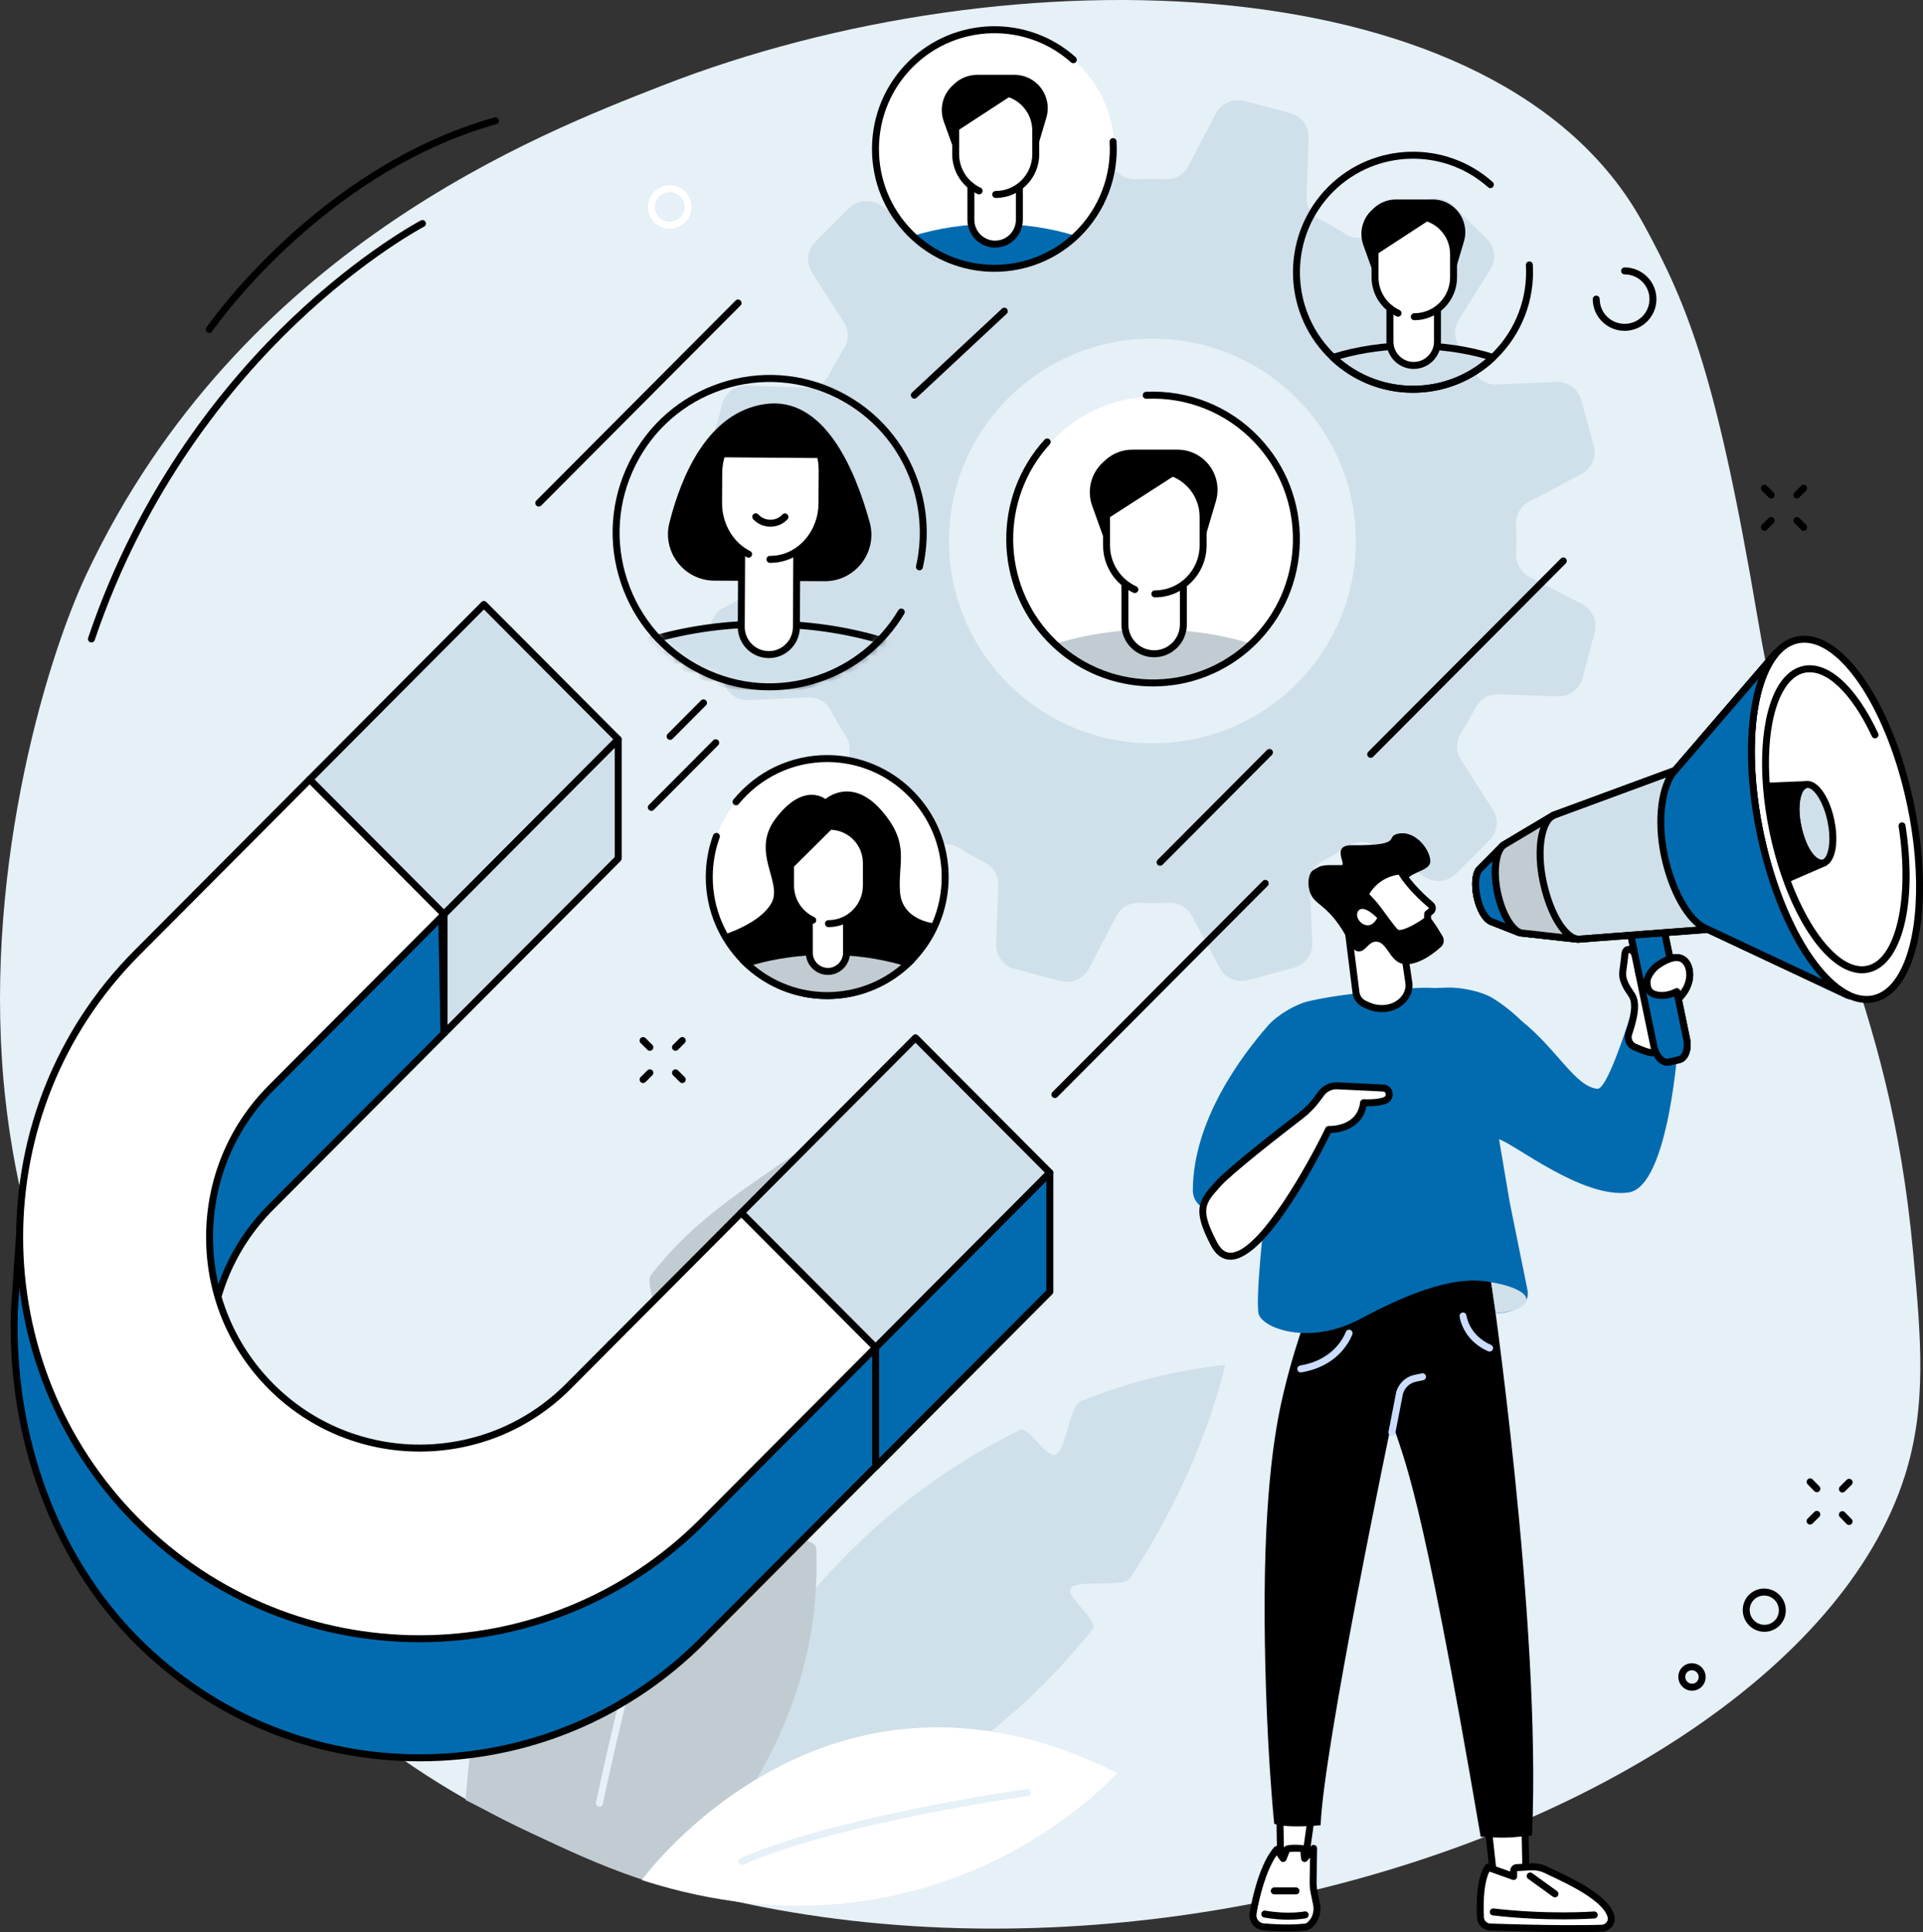 <?xml version="1.0" encoding="UTF-8"?>
<svg width="224px" height="225px" viewBox="0 0 224 225" version="1.1" xmlns="http://www.w3.org/2000/svg" xmlns:xlink="http://www.w3.org/1999/xlink">
    <rect x="0" y="0" width="224" height="225" fill="#333333" stroke="none"/>
    <title>05</title>
    <defs>
        <path d="M17.926,35.98 C8.025,35.98 0,27.926 0,17.99 C0,8.055 8.025,0 17.926,0 C27.824,0 35.852,8.055 35.852,17.99 C35.852,27.926 27.824,35.98 17.926,35.98" id="path-1"></path>
    </defs>
    <g id="Page-1" stroke="none" stroke-width="1" fill="none" fill-rule="evenodd">
        <g id="Group" transform="translate(-0, 0)">
            <path d="M10.105,66.796 C5.087,77.424 -2.231,102.716 0.652,128.21 C4.35,160.919 23.285,186.029 41.095,200.52 C100.192,248.604 207.564,217.136 221.891,171.841 C224.491,163.624 223.759,155.699 222.86,145.946 C219.999,114.929 210.495,105.976 204.746,72.015 C199.971,43.823 196.664,35.595 191.365,25.938 C174.811,-4.232 117.991,-6.025 77.033,10.008 C62.851,15.559 27.987,28.923 10.105,66.796" id="Fill-188" fill="#E5F0F7"></path>
            <path d="M76.82,218.362 C76.82,218.362 85.484,182.812 118.798,166.53 C119.819,166.032 121.924,169.913 122.958,169.413 C124.278,168.774 124.513,163.723 125.898,163.165 C131.045,161.093 136.643,159.612 142.711,158.941 C142.711,158.941 140.328,170.692 131.569,183.865 C130.91,184.859 125.46,183.921 124.726,184.926 C124.03,185.875 128.054,188.769 127.293,189.721 C117.419,202.039 101.637,214.28 76.82,218.362" id="Fill-189" fill="#D0E0EA"></path>
            <path d="M95.08,180.293 C95.032,179.085 89.822,178.552 89.981,177.386 C90.138,176.237 96.333,173.111 96.451,171.99 C98.754,149.99 93.701,133.634 93.701,133.634 C86.313,138.713 80.769,142.107 75.813,148.498 C75.022,149.519 77.578,155.199 76.841,156.243 C76.034,157.388 71.426,155.124 70.681,156.294 C59.698,173.574 55.466,193.428 54.232,209.618 C62.349,213.711 70.541,217.97 78.59,219.993 C91.301,206.03 95.59,193.032 95.08,180.293" id="Fill-190" fill="#C1CCD2"></path>
            <path d="M69.82,210.393 C69.793,210.393 69.764,210.39 69.734,210.384 C69.515,210.337 69.378,210.121 69.424,209.901 C70.838,203.257 72.45,196.563 74.212,190.007 C74.272,189.79 74.493,189.662 74.709,189.721 C74.925,189.779 75.052,190.003 74.995,190.219 C73.235,196.761 71.626,203.44 70.215,210.071 C70.174,210.262 70.007,210.393 69.82,210.393" id="Fill-191" fill="#E5F0F7"></path>
            <path d="M77.241,181.194 C77.2,181.194 77.162,181.189 77.125,181.177 C76.909,181.113 76.787,180.887 76.852,180.672 C80.105,169.694 83.897,158.732 88.121,148.091 L90.054,143.225 C90.135,143.016 90.37,142.915 90.578,142.998 C90.786,143.081 90.888,143.317 90.804,143.526 L88.874,148.392 C84.658,159.01 80.874,169.949 77.627,180.904 C77.575,181.08 77.413,181.194 77.241,181.194" id="Fill-192" fill="#CADDFF"></path>
            <path d="M74.763,218.94 C74.763,218.94 96.079,189.385 130.122,206.464 C130.122,206.464 109.389,230.082 74.763,218.94" id="Fill-193" fill="#FFFFFF"></path>
            <path d="M86.442,217.173 C86.286,217.173 86.137,217.083 86.07,216.93 C85.981,216.725 86.075,216.485 86.281,216.395 C97.512,211.451 119.387,208.377 119.608,208.346 C119.827,208.319 120.035,208.471 120.064,208.693 C120.094,208.915 119.94,209.12 119.719,209.151 C119.5,209.182 97.736,212.241 86.604,217.139 C86.55,217.163 86.496,217.173 86.442,217.173" id="Fill-194" fill="#E5F0F7"></path>
            <path d="M134.236,86.569 C121.15,86.569 110.539,76.017 110.539,63 C110.539,49.984 121.15,39.431 134.236,39.431 C147.324,39.431 157.935,49.984 157.935,63 C157.935,76.017 147.324,86.569 134.236,86.569 Z M184.283,70.348 L178.166,67.187 C177.178,66.677 176.56,65.65 176.603,64.545 C176.649,63.377 176.646,62.214 176.595,61.059 C176.546,59.957 177.154,58.929 178.134,58.412 L184.215,55.2 C185.411,54.568 186.007,53.194 185.651,51.893 L184.199,46.598 C183.843,45.297 182.628,44.416 181.273,44.476 L174.376,44.781 C173.261,44.83 172.214,44.24 171.693,43.259 C171.151,42.245 170.57,41.253 169.947,40.286 C169.345,39.35 169.345,38.153 169.936,37.212 L173.596,31.392 C174.317,30.249 174.144,28.763 173.18,27.814 L169.258,23.95 C168.298,23.001 166.799,22.842 165.658,23.567 L159.852,27.252 C158.912,27.849 157.711,27.859 156.766,27.272 C155.789,26.665 154.782,26.096 153.749,25.566 C152.755,25.056 152.151,24.018 152.188,22.907 L152.434,16.053 C152.483,14.706 151.584,13.505 150.272,13.162 L144.935,11.765 C143.624,11.422 142.25,12.029 141.623,13.225 L138.446,19.309 C137.934,20.291 136.9,20.906 135.79,20.863 C134.616,20.818 133.447,20.82 132.284,20.872 C131.177,20.921 130.143,20.316 129.623,19.342 L126.394,13.294 C125.757,12.103 124.378,11.509 123.069,11.864 L117.746,13.309 C116.437,13.664 115.551,14.873 115.611,16.22 L115.918,23.077 C115.967,24.18 115.384,25.224 114.404,25.74 C113.373,26.283 112.366,26.868 111.384,27.493 C110.447,28.088 109.249,28.079 108.306,27.493 L102.457,23.854 C101.307,23.138 99.812,23.311 98.859,24.269 L94.972,28.167 C94.019,29.125 93.86,30.613 94.589,31.75 L98.295,37.523 C98.894,38.458 98.905,39.653 98.314,40.594 C97.704,41.565 97.132,42.565 96.597,43.594 C96.087,44.582 95.042,45.184 93.925,45.145 L87.034,44.902 C85.679,44.855 84.472,45.747 84.126,47.051 L82.723,52.359 C82.377,53.664 82.987,55.031 84.191,55.653 L90.308,58.814 C91.296,59.324 91.914,60.351 91.871,61.456 C91.825,62.624 91.827,63.787 91.879,64.942 C91.927,66.043 91.32,67.071 90.34,67.588 L84.259,70.801 C83.063,71.433 82.464,72.806 82.823,74.107 L84.275,79.403 C84.631,80.704 85.846,81.585 87.201,81.525 L94.095,81.22 C95.204,81.171 96.254,81.75 96.773,82.726 C97.32,83.751 97.906,84.753 98.535,85.73 C99.134,86.66 99.124,87.854 98.535,88.79 L94.878,94.609 C94.157,95.752 94.33,97.238 95.293,98.188 L99.213,102.051 C100.176,103 101.672,103.159 102.816,102.433 L108.62,98.748 C109.562,98.151 110.763,98.141 111.708,98.729 C112.685,99.336 113.691,99.905 114.725,100.435 C115.719,100.944 116.323,101.982 116.283,103.094 L116.04,109.947 C115.991,111.295 116.89,112.496 118.199,112.839 L123.538,114.236 C124.85,114.579 126.224,113.973 126.85,112.776 L130.027,106.691 C130.54,105.71 131.571,105.095 132.683,105.138 C133.858,105.183 135.026,105.18 136.19,105.129 C137.297,105.08 138.33,105.685 138.849,106.659 L142.08,112.707 C142.714,113.898 144.096,114.492 145.405,114.137 L150.728,112.692 C152.037,112.337 152.923,111.128 152.863,109.781 L152.555,102.923 C152.507,101.814 153.098,100.773 154.086,100.253 C155.106,99.715 156.102,99.136 157.077,98.517 C158.016,97.92 159.22,97.918 160.165,98.507 L166.017,102.147 C167.167,102.863 168.662,102.69 169.615,101.732 L173.499,97.833 C174.455,96.875 174.614,95.388 173.885,94.251 L170.179,88.478 C169.58,87.543 169.569,86.347 170.16,85.407 C170.77,84.436 171.342,83.436 171.874,82.407 C172.387,81.419 173.432,80.816 174.549,80.856 L181.44,81.098 C182.795,81.146 184.002,80.254 184.347,78.95 L185.751,73.641 C186.096,72.337 185.486,70.969 184.283,70.348 L184.283,70.348 Z" id="Fill-195" fill="#D0E0EA"></path>
            <path d="M117.964,62.854 C117.964,53.642 125.398,46.174 134.57,46.174 C143.74,46.174 151.176,53.642 151.176,62.854 C151.176,72.066 143.74,79.533 134.57,79.533 C125.398,79.533 117.964,72.066 117.964,62.854" id="Fill-196" fill="#FFFFFF"></path>
            <path d="M122.88,74.982 C125.871,77.814 129.901,79.554 134.338,79.554 C138.776,79.554 142.806,77.814 145.796,74.982 C142.336,73.906 138.449,73.301 134.338,73.301 C130.227,73.301 126.34,73.906 122.88,74.982" id="Fill-197" fill="#C1CCD2"></path>
            <path d="M139.691,53.109 C138.938,52.622 138.06,52.363 137.167,52.363 L131.895,52.363 C130.718,52.363 129.585,52.81 128.724,53.614 L128.435,53.883 C127.066,55.159 126.589,57.133 127.22,58.897 L128.953,63.724 L140.066,63.654 L141.632,58.38 C142.225,56.385 141.434,54.236 139.691,53.109" id="Fill-198" fill="#000000"></path>
            <path d="M137.032,55.256 C137.029,55.254 137.021,55.251 137.021,55.251 L128.896,60.48 L128.896,63.515 C128.896,65.308 129.73,66.904 131.032,67.938 L131.032,72.715 C131.032,74.604 132.557,76.134 134.438,76.134 C136.319,76.134 137.844,74.604 137.844,72.715 L137.844,68.068 C139.24,67.04 140.144,65.384 140.144,63.515 L140.144,60.19 C140.144,58.011 138.873,56.13 137.032,55.256" id="Fill-199" fill="#FFFFFF"></path>
            <path d="M134.438,76.541 C132.335,76.541 130.627,74.824 130.627,72.715 L130.627,68.038 L131.436,68.038 L131.436,72.715 C131.436,74.376 132.783,75.728 134.438,75.728 C136.093,75.728 137.44,74.376 137.44,72.715 L137.44,68.184 L138.249,68.184 L138.249,72.715 C138.249,74.824 136.538,76.541 134.438,76.541" id="Fill-200" fill="#000000"></path>
            <path d="M134.522,69.566 C134.298,69.566 134.117,69.384 134.117,69.16 C134.117,68.935 134.298,68.753 134.522,68.753 C137.399,68.753 139.739,66.404 139.739,63.515 L139.739,60.19 C139.739,57.405 137.483,55.139 134.708,55.139 L129.301,55.139 L129.301,63.515 C129.301,65.564 130.502,67.437 132.36,68.286 C132.565,68.378 132.654,68.619 132.562,68.824 C132.468,69.028 132.227,69.119 132.025,69.025 C129.879,68.044 128.492,65.881 128.492,63.515 L128.492,54.733 C128.492,54.509 128.672,54.327 128.896,54.327 L134.708,54.327 C137.931,54.327 140.549,56.957 140.549,60.19 L140.549,63.515 C140.549,66.852 137.844,69.566 134.522,69.566" id="Fill-201" fill="#000000"></path>
            <path d="M134.311,79.939 C129.806,79.939 125.309,78.17 121.954,74.655 C115.738,68.142 115.619,57.836 121.681,51.193 C121.832,51.027 122.089,51.016 122.254,51.167 C122.418,51.319 122.429,51.576 122.278,51.741 C116.501,58.071 116.617,67.888 122.54,74.092 C128.756,80.605 139.092,80.829 145.581,74.589 C148.725,71.566 150.507,67.496 150.601,63.128 C150.696,58.76 149.087,54.617 146.077,51.462 C142.816,48.048 138.249,46.222 133.536,46.438 C133.304,46.444 133.123,46.276 133.113,46.052 C133.102,45.828 133.275,45.637 133.499,45.627 C138.446,45.391 143.24,47.316 146.66,50.9 C149.821,54.212 151.508,58.56 151.411,63.146 C151.314,67.731 149.44,72.003 146.142,75.176 C142.833,78.358 138.568,79.939 134.311,79.939" id="Fill-202" fill="#000000"></path>
            <path d="M82.618,102.137 C82.618,94.514 88.769,88.335 96.357,88.335 C103.947,88.335 110.099,94.514 110.099,102.137 C110.099,109.76 103.947,115.939 96.357,115.939 C88.769,115.939 82.618,109.76 82.618,102.137" id="Fill-203" fill="#FFFFFF"></path>
            <path d="M96.357,116.345 C88.559,116.345 82.213,109.971 82.213,102.137 C82.213,100.462 82.499,98.821 83.066,97.262 C83.144,97.051 83.376,96.944 83.587,97.019 C83.797,97.096 83.905,97.33 83.827,97.541 C83.292,99.011 83.023,100.557 83.023,102.137 C83.023,109.523 89.004,115.532 96.357,115.532 C103.712,115.532 109.694,109.523 109.694,102.137 C109.694,94.75 103.712,88.741 96.357,88.741 C92.357,88.741 88.599,90.524 86.054,93.632 C85.913,93.805 85.657,93.831 85.484,93.688 C85.311,93.545 85.287,93.289 85.428,93.116 C88.129,89.819 92.114,87.929 96.357,87.929 C104.158,87.929 110.504,94.302 110.504,102.137 C110.504,109.971 104.158,116.345 96.357,116.345" id="Fill-204" fill="#000000"></path>
            <path d="M86.931,112.174 C89.393,114.506 92.707,115.939 96.357,115.939 C100.009,115.939 103.324,114.506 105.783,112.174 C102.938,111.289 99.739,110.79 96.357,110.79 C92.977,110.79 89.779,111.289 86.931,112.174" id="Fill-205" fill="#99B9FF"></path>
            <path d="M96.441,113.123 L96.441,113.123 C95.242,113.123 94.27,112.148 94.27,110.945 L94.27,99.837 L98.608,99.837 L98.608,110.945 C98.608,112.148 97.636,113.123 96.441,113.123" id="Fill-206" fill="#FFFFFF"></path>
            <path d="M104.838,103.89 C104.565,100.439 106.08,98.286 102.684,94.387 C99.167,90.35 96.149,93.057 96.149,93.057 C96.149,93.057 93.633,90.959 90.332,95.345 C87.42,99.216 91.15,102.685 89.898,105.094 C88.642,107.504 84.388,108.818 84.388,108.818 C84.388,108.818 85.751,111.557 87.444,112.762 L105.383,112.762 C105.383,112.762 109.089,108.709 109.089,107.559 C109.089,107.559 105.111,107.34 104.838,103.89" id="Fill-207" fill="#000000"></path>
            <path d="M86.931,112.174 C89.393,114.506 92.707,115.939 96.357,115.939 C100.009,115.939 103.324,114.506 105.783,112.174 C102.938,111.289 99.739,110.79 96.357,110.79 C92.977,110.79 89.779,111.289 86.931,112.174" id="Fill-208" fill="#C1CCD2"></path>
            <path d="M87.741,112.357 C90.151,114.41 93.183,115.532 96.357,115.532 C99.534,115.532 102.565,114.41 104.973,112.357 C102.257,111.587 99.364,111.197 96.357,111.197 C93.353,111.197 90.456,111.587 87.741,112.357 Z M96.357,116.345 C92.737,116.345 89.29,114.969 86.653,112.47 L86.151,111.992 L86.812,111.786 C89.803,110.856 93.015,110.384 96.357,110.384 C99.701,110.384 102.913,110.856 105.904,111.786 L106.565,111.992 L106.061,112.47 C103.426,114.969 99.979,116.345 96.357,116.345 L96.357,116.345 Z" id="Fill-209" fill="#000000"></path>
            <path d="M96.651,96.222 L96.5,96.222 L92.087,100.679 L92.087,103.123 C92.087,104.754 92.964,106.178 94.27,106.949 L94.27,110.945 C94.27,112.148 95.242,113.123 96.441,113.123 C97.636,113.123 98.608,112.148 98.608,110.945 L98.608,107.023 C99.985,106.272 100.919,104.807 100.919,103.123 L100.919,100.51 C100.919,98.141 99.008,96.222 96.651,96.222" id="Fill-210" fill="#FFFFFF"></path>
            <path d="M96.441,113.53 C95.021,113.53 93.865,112.37 93.865,110.945 L93.865,107.07 C93.865,106.846 94.046,106.664 94.27,106.664 C94.494,106.664 94.675,106.846 94.675,107.07 L94.675,110.945 C94.675,111.922 95.466,112.717 96.441,112.717 C97.412,112.717 98.203,111.922 98.203,110.945 L98.203,107.137 C98.203,106.913 98.384,106.731 98.608,106.731 C98.832,106.731 99.013,106.913 99.013,107.137 L99.013,110.945 C99.013,112.37 97.858,113.53 96.441,113.53" id="Fill-211" fill="#000000"></path>
            <path d="M96.503,107.965 C96.279,107.965 96.098,107.784 96.098,107.559 C96.098,107.335 96.279,107.153 96.503,107.153 C98.716,107.153 100.514,105.345 100.514,103.123 L100.514,100.51 C100.514,98.426 98.891,96.723 96.821,96.632 C96.818,96.632 96.816,96.632 96.813,96.632 L92.492,100.923 L92.492,103.123 C92.492,104.699 93.415,106.139 94.843,106.792 C95.045,106.886 95.137,107.127 95.042,107.331 C94.951,107.535 94.71,107.625 94.508,107.532 C92.791,106.747 91.682,105.016 91.682,103.123 L91.682,100.754 C91.682,100.645 91.725,100.541 91.8,100.465 L96.365,95.933 C96.441,95.858 96.543,95.815 96.651,95.815 C96.721,95.815 96.789,95.817 96.859,95.82 C99.361,95.93 101.323,97.989 101.323,100.51 L101.323,103.123 C101.323,105.793 99.161,107.965 96.503,107.965" id="Fill-212" fill="#000000"></path>
            <path d="M102.255,17.416 C102.255,9.777 108.42,3.584 116.026,3.584 C123.633,3.584 129.798,9.777 129.798,17.416 C129.798,25.055 123.633,31.248 116.026,31.248 C108.42,31.248 102.255,25.055 102.255,17.416" id="Fill-213" fill="#FFFFFF"></path>
            <path d="M106.333,27.474 C108.814,29.823 112.156,31.265 115.835,31.265 C119.514,31.265 122.855,29.823 125.336,27.474 C122.467,26.582 119.244,26.08 115.835,26.08 C112.426,26.08 109.203,26.582 106.333,27.474" id="Fill-214" fill="#026BB0"></path>
            <path d="M120.272,9.335 C119.649,8.931 118.923,8.717 118.178,8.717 L113.808,8.717 C112.833,8.717 111.894,9.087 111.178,9.754 L110.938,9.977 C109.802,11.035 109.408,12.672 109.931,14.135 L111.37,18.138 L120.583,18.08 L121.884,13.706 C122.375,12.052 121.719,10.27 120.272,9.335" id="Fill-215" fill="#000000"></path>
            <path d="M117.994,11.08 C117.973,11.071 117.935,11.054 117.935,11.054 L111.322,15.365 L111.322,17.964 C111.322,19.452 112.013,20.775 113.092,21.633 L113.092,25.594 C113.092,27.16 114.356,28.43 115.916,28.43 C117.476,28.43 118.742,27.16 118.742,25.594 L118.742,21.735 C119.897,20.883 120.65,19.513 120.65,17.964 L120.65,15.207 C120.65,13.371 119.56,11.79 117.994,11.08" id="Fill-216" fill="#FFFFFF"></path>
            <path d="M115.986,23.052 C115.762,23.052 115.581,22.87 115.581,22.646 C115.581,22.421 115.762,22.239 115.986,22.239 C118.334,22.239 120.245,20.322 120.245,17.964 L120.245,15.207 C120.245,12.936 118.404,11.088 116.142,11.088 L111.726,11.088 L111.726,17.964 C111.726,19.637 112.706,21.165 114.223,21.858 C114.426,21.951 114.515,22.191 114.423,22.396 C114.331,22.6 114.091,22.691 113.886,22.597 C112.083,21.773 110.917,19.954 110.917,17.964 L110.917,10.682 C110.917,10.458 111.097,10.276 111.322,10.276 L116.142,10.276 C118.85,10.276 121.055,12.488 121.055,15.207 L121.055,17.964 C121.055,20.77 118.78,23.052 115.986,23.052" id="Fill-217" fill="#000000"></path>
            <path d="M115.832,31.654 C112.148,31.654 108.466,30.235 105.68,27.401 C103.008,24.681 101.548,21.078 101.575,17.256 C101.599,13.434 103.108,9.852 105.818,7.167 C111.149,1.889 119.703,1.663 125.293,6.652 C125.46,6.802 125.476,7.058 125.328,7.226 C125.18,7.394 124.923,7.409 124.756,7.26 C119.484,2.554 111.416,2.768 106.387,7.746 C103.831,10.277 102.409,13.657 102.384,17.261 C102.36,20.866 103.734,24.265 106.258,26.83 C111.465,32.128 119.994,32.187 125.274,26.96 C128.041,24.221 129.49,20.414 129.25,16.518 C129.237,16.294 129.407,16.101 129.631,16.087 C129.863,16.068 130.044,16.244 130.06,16.467 C130.314,20.599 128.775,24.634 125.841,27.539 C123.069,30.284 119.449,31.654 115.832,31.654" id="Fill-218" fill="#000000"></path>
            <path d="M115.916,28.836 C114.134,28.836 112.687,27.382 112.687,25.594 L112.687,21.633 C112.687,21.408 112.868,21.226 113.092,21.226 C113.314,21.226 113.497,21.408 113.497,21.633 L113.497,25.594 C113.497,26.933 114.582,28.023 115.916,28.023 C117.252,28.023 118.337,26.933 118.337,25.594 L118.337,21.834 C118.337,21.609 118.518,21.427 118.742,21.427 C118.966,21.427 119.147,21.609 119.147,21.834 L119.147,25.594 C119.147,27.382 117.697,28.836 115.916,28.836" id="Fill-219" fill="#000000"></path>
            <path d="M155.279,41.619 C157.711,43.922 160.988,45.336 164.594,45.336 C168.203,45.336 171.48,43.922 173.912,41.619 C171.097,40.744 167.936,40.252 164.594,40.252 C161.252,40.252 158.092,40.744 155.279,41.619" id="Fill-220" fill="#D0E0EA"></path>
            <path d="M156.089,41.802 C158.467,43.824 161.46,44.93 164.594,44.93 C167.728,44.93 170.721,43.824 173.099,41.802 C170.419,41.043 167.563,40.659 164.594,40.659 C161.628,40.659 158.769,41.043 156.089,41.802 Z M164.594,45.743 C161.015,45.743 157.608,44.383 155.001,41.914 C154.896,41.815 154.852,41.668 154.885,41.527 C154.917,41.386 155.023,41.273 155.16,41.231 C158.113,40.312 161.29,39.846 164.594,39.846 C167.901,39.846 171.075,40.312 174.031,41.231 C174.168,41.273 174.274,41.386 174.306,41.527 C174.338,41.668 174.293,41.815 174.19,41.914 C171.583,44.383 168.176,45.743 164.594,45.743 L164.594,45.743 Z" id="Fill-221" fill="#000000"></path>
            <path d="M168.945,23.834 C168.335,23.438 167.623,23.228 166.894,23.228 L162.607,23.228 C161.652,23.228 160.731,23.591 160.03,24.245 L159.795,24.464 C158.68,25.501 158.294,27.106 158.807,28.541 L160.216,32.465 L169.25,32.408 L170.527,28.12 C171.008,26.498 170.365,24.751 168.945,23.834" id="Fill-222" fill="#000000"></path>
            <path d="M166.713,25.545 C166.691,25.537 166.654,25.519 166.654,25.519 L160.17,29.746 L160.17,32.295 C160.17,33.753 160.85,35.051 161.906,35.892 L161.906,39.776 C161.906,41.311 163.145,42.556 164.675,42.556 C166.206,42.556 167.447,41.311 167.447,39.776 L167.447,35.992 C168.578,35.156 169.318,33.814 169.318,32.295 L169.318,29.592 C169.318,27.791 168.249,26.241 166.713,25.545" id="Fill-223" fill="#FFFFFF"></path>
            <path d="M164.743,37.292 C164.519,37.292 164.338,37.109 164.338,36.885 C164.338,36.661 164.519,36.479 164.743,36.479 C167.042,36.479 168.913,34.602 168.913,32.295 L168.913,29.592 C168.913,27.369 167.11,25.561 164.896,25.561 L160.575,25.561 L160.575,32.295 C160.575,33.931 161.533,35.427 163.018,36.105 C163.22,36.198 163.312,36.439 163.218,36.643 C163.126,36.848 162.885,36.939 162.683,36.845 C160.91,36.035 159.765,34.249 159.765,32.295 L159.765,25.155 C159.765,24.931 159.946,24.748 160.17,24.748 L164.896,24.748 C167.558,24.748 169.723,26.921 169.723,29.592 L169.723,32.295 C169.723,35.05 167.488,37.292 164.743,37.292" id="Fill-224" fill="#000000"></path>
            <path d="M164.594,45.732 C164.562,45.732 164.529,45.732 164.494,45.732 C160.761,45.706 157.258,44.223 154.634,41.553 C149.219,36.043 149.279,27.139 154.769,21.704 C159.997,16.526 168.392,16.304 173.874,21.198 C174.042,21.347 174.058,21.604 173.909,21.772 C173.761,21.939 173.504,21.955 173.337,21.805 C168.171,17.194 160.265,17.404 155.338,22.282 C150.167,27.403 150.11,35.791 155.211,40.983 C157.681,43.497 160.983,44.895 164.5,44.919 C164.532,44.919 164.562,44.92 164.594,44.92 C168.079,44.92 171.361,43.569 173.844,41.11 C176.555,38.425 177.974,34.696 177.742,30.877 C177.729,30.653 177.896,30.46 178.12,30.446 C178.35,30.432 178.536,30.603 178.549,30.827 C178.798,34.88 177.291,38.839 174.411,41.688 C171.777,44.299 168.292,45.732 164.594,45.732" id="Fill-225" fill="#000000"></path>
            <path d="M164.675,42.962 C162.926,42.962 161.501,41.533 161.501,39.776 L161.501,35.892 C161.501,35.667 161.682,35.486 161.906,35.486 C162.13,35.486 162.311,35.667 162.311,35.892 L162.311,39.776 C162.311,41.085 163.371,42.149 164.675,42.149 C165.979,42.149 167.04,41.085 167.04,39.776 L167.04,36.089 C167.04,35.865 167.223,35.683 167.445,35.683 C167.669,35.683 167.849,35.865 167.849,36.089 L167.849,39.776 C167.849,41.533 166.427,42.962 164.675,42.962" id="Fill-226" fill="#000000"></path>
            <g id="Group-235" transform="translate(71.81, 43.913)">
                <mask id="mask-2" fill="white">
                    <use xlink:href="#path-1"></use>
                </mask>
                <g id="Clip-228"></g>
                <path d="M3.657,30.735 C7.285,34.205 12.182,36.35 17.586,36.379 C22.992,36.407 27.913,34.313 31.573,30.882 C27.365,29.55 22.633,28.788 17.626,28.761 C12.619,28.735 7.879,29.447 3.657,30.735" id="Fill-227" fill="#D0E0EA" mask="url(#mask-2)"></path>
                <path d="M4.459,30.922 C8.087,34.159 12.722,35.947 17.588,35.972 C17.623,35.972 17.661,35.972 17.696,35.972 C22.525,35.972 27.138,34.236 30.772,31.061 C26.642,29.828 22.223,29.192 17.623,29.168 C13.029,29.137 8.603,29.734 4.459,30.922 Z M17.696,36.785 C17.659,36.785 17.623,36.785 17.586,36.785 C12.274,36.757 7.229,34.713 3.379,31.03 C3.274,30.93 3.231,30.782 3.266,30.641 C3.298,30.501 3.404,30.389 3.541,30.347 C7.957,28.999 12.695,28.324 17.629,28.355 C22.56,28.381 27.292,29.101 31.695,30.494 C31.832,30.538 31.938,30.651 31.967,30.792 C32,30.933 31.954,31.08 31.849,31.179 C27.989,34.796 22.965,36.785 17.696,36.785 L17.696,36.785 Z" id="Fill-229" fill="#000000" mask="url(#mask-2)"></path>
                <path d="M29.495,16.905 C27.727,10.508 24.077,2.121 17.235,3.152 C10.673,4.141 7.582,11.369 6.165,16.969 C5.301,20.378 7.89,23.686 11.394,23.704 L24.242,23.772 C27.827,23.791 30.453,20.371 29.495,16.905" id="Fill-230" fill="#000000" mask="url(#mask-2)"></path>
                <path d="M23.832,9.476 C23.829,9.461 23.824,9.43 23.824,9.43 L12.157,9.341 C12.157,9.341 12.155,9.359 12.152,9.369 C11.998,9.952 11.915,10.568 11.912,11.204 L11.893,14.631 C11.879,16.926 12.951,18.948 14.581,20.13 L14.536,29.077 C14.525,30.857 15.955,32.308 17.729,32.317 C19.502,32.326 20.949,30.891 20.957,29.111 L21.003,20.296 C22.749,19.155 23.926,17.076 23.937,14.694 L23.959,10.828 C23.961,10.364 23.918,9.912 23.832,9.476" id="Fill-231" fill="#FFFFFF" mask="url(#mask-2)"></path>
                <path d="M17.748,32.723 C17.74,32.723 17.734,32.723 17.726,32.723 C15.734,32.713 14.12,31.076 14.131,29.075 L14.174,20.394 C14.177,20.17 14.357,19.99 14.579,19.99 C14.581,19.99 14.581,19.99 14.581,19.99 C14.805,19.991 14.986,20.174 14.984,20.399 L14.94,29.079 C14.932,30.632 16.185,31.903 17.731,31.911 C17.737,31.911 17.742,31.911 17.748,31.911 C18.49,31.911 19.192,31.622 19.721,31.096 C20.253,30.567 20.549,29.861 20.552,29.109 L20.598,20.394 C20.598,20.17 20.779,19.99 21.003,19.99 C21.003,19.99 21.003,19.99 21.006,19.99 C21.23,19.991 21.408,20.174 21.408,20.399 L21.362,29.113 C21.357,30.082 20.976,30.992 20.29,31.674 C19.607,32.351 18.706,32.723 17.748,32.723" id="Fill-232" fill="#000000" mask="url(#mask-2)"></path>
                <path d="M17.931,17.424 C17.926,17.424 17.92,17.424 17.918,17.424 C17.165,17.421 16.438,17.102 15.926,16.549 C15.774,16.385 15.783,16.128 15.947,15.975 C16.112,15.822 16.368,15.832 16.519,15.996 C16.884,16.39 17.383,16.609 17.92,16.611 C18.458,16.623 18.96,16.399 19.332,16.006 C19.486,15.843 19.742,15.836 19.904,15.99 C20.066,16.145 20.074,16.402 19.921,16.565 C19.397,17.119 18.69,17.424 17.931,17.424" id="Fill-233" fill="#000000" mask="url(#mask-2)"></path>
                <path d="M17.91,21.633 C17.899,21.633 17.888,21.633 17.88,21.633 C17.656,21.632 17.475,21.449 17.475,21.224 C17.478,21 17.656,20.809 17.883,20.82 C17.891,20.82 17.901,20.82 17.91,20.82 C20.995,20.82 23.516,18.077 23.532,14.692 L23.554,10.826 C23.562,9.234 23,7.736 21.977,6.607 C20.96,5.488 19.607,4.868 18.169,4.86 C18.158,4.86 18.15,4.86 18.139,4.86 C14.943,4.86 12.333,7.7 12.317,11.206 L12.298,14.633 C12.284,17.047 13.569,19.257 15.572,20.263 C15.772,20.364 15.853,20.607 15.753,20.808 C15.653,21.009 15.41,21.09 15.21,20.989 C12.935,19.846 11.475,17.349 11.488,14.629 L11.507,11.202 C11.526,7.238 14.509,4.029 18.171,4.047 C19.842,4.056 21.405,4.771 22.577,6.06 C23.737,7.339 24.372,9.034 24.364,10.83 L24.342,14.696 C24.323,18.528 21.44,21.633 17.91,21.633" id="Fill-234" fill="#000000" mask="url(#mask-2)"></path>
            </g>
            <path d="M89.641,80.39 C86.842,80.39 84.059,79.737 81.481,78.444 C77.111,76.252 73.853,72.483 72.306,67.832 C70.762,63.181 71.113,58.203 73.297,53.818 C75.483,49.432 79.238,46.163 83.873,44.611 C88.507,43.06 93.466,43.413 97.836,45.606 C102.206,47.798 105.464,51.567 107.008,56.218 C108.072,59.415 108.239,62.832 107.494,66.1 C107.445,66.319 107.227,66.456 107.008,66.405 C106.792,66.356 106.655,66.138 106.706,65.919 C107.416,62.796 107.256,59.53 106.242,56.475 C103.191,47.298 93.272,42.322 84.129,45.382 C79.7,46.865 76.11,49.99 74.023,54.181 C71.934,58.373 71.599,63.129 73.076,67.575 C74.552,72.02 77.667,75.622 81.843,77.717 C86.019,79.812 90.759,80.149 95.188,78.667 C99.14,77.344 102.498,74.645 104.638,71.065 C104.754,70.873 105.003,70.81 105.194,70.926 C105.386,71.041 105.448,71.291 105.332,71.483 C103.091,75.229 99.58,78.054 95.444,79.438 C93.544,80.074 91.587,80.39 89.641,80.39" id="Fill-236" fill="#000000"></path>
            <path d="M66.195,175.315 C56.651,184.896 41.116,184.895 31.569,175.314 C22.025,165.733 22.025,150.143 31.569,140.562 L51.722,120.337 L51.169,92.483 L15.922,124.856 C10.728,130.069 7.025,136.218 4.798,142.765 L2.663,138.164 L1.67,152.746 C1.278,166.327 5.681,180.741 15.922,191.02 C34.096,209.262 63.672,209.262 81.846,191.021 L105.289,167.493 L106.204,135.162 L66.195,175.315" id="Fill-237" fill="#026BB0"></path>
            <path d="M2.957,139.765 L2.072,152.774 C1.651,167.452 6.804,181.294 16.208,190.733 C34.225,208.816 63.542,208.816 81.56,190.733 L104.887,167.32 L105.769,136.172 L66.481,175.602 C61.79,180.312 55.539,182.907 48.885,182.907 C48.882,182.907 48.885,182.907 48.882,182.907 C42.229,182.906 35.977,180.312 31.283,175.602 C26.592,170.891 24.006,164.618 24.006,157.938 C24.006,151.259 26.589,144.986 31.283,140.275 L51.314,120.173 L50.783,93.389 L16.194,125.156 C11.182,130.189 7.47,136.161 5.181,142.896 C5.127,143.053 4.984,143.161 4.82,143.171 C4.658,143.178 4.501,143.087 4.431,142.936 L2.957,139.765 Z M48.885,205.108 C48.882,205.108 48.885,205.108 48.882,205.108 C36.309,205.108 24.503,200.207 15.635,191.307 C6.072,181.711 0.835,167.652 1.265,152.735 L2.258,138.136 C2.271,137.951 2.406,137.799 2.587,137.765 C2.771,137.73 2.952,137.825 3.027,137.992 L4.747,141.691 C7.095,135.222 10.755,129.466 15.635,124.569 L50.896,92.183 C51.012,92.075 51.182,92.047 51.328,92.109 C51.476,92.172 51.571,92.315 51.573,92.475 L52.127,120.329 C52.129,120.44 52.086,120.547 52.008,120.625 L31.855,140.85 C27.315,145.407 24.816,151.476 24.816,157.938 C24.816,164.401 27.315,170.47 31.855,175.027 C36.398,179.584 42.445,182.094 48.882,182.094 C55.323,182.094 61.369,179.584 65.909,175.027 L105.918,134.875 C106.034,134.757 106.212,134.724 106.363,134.789 C106.517,134.854 106.614,135.007 106.609,135.173 L105.691,167.505 C105.688,167.609 105.648,167.707 105.575,167.78 L82.132,191.308 C73.265,200.206 61.455,205.108 48.885,205.108 L48.885,205.108 Z" id="Fill-238" fill="#000000"></path>
            <polyline id="Fill-239" fill="#D0E0EA" points="72.015 86.103 56.365 70.398 36.072 90.765 39.589 101.555 51.722 106.471 72.015 86.103"></polyline>
            <path d="M39.915,101.249 L51.625,105.993 L71.443,86.103 L56.365,70.972 L36.536,90.876 L39.915,101.249 Z M51.722,106.877 C51.671,106.877 51.619,106.867 51.571,106.847 L39.438,101.931 C39.324,101.887 39.241,101.795 39.203,101.681 L35.688,90.891 C35.64,90.745 35.677,90.586 35.785,90.477 L56.078,70.11 C56.238,69.952 56.494,69.952 56.653,70.11 L72.301,85.816 C72.377,85.892 72.42,85.996 72.42,86.103 C72.42,86.211 72.377,86.315 72.301,86.391 L52.008,106.758 C51.93,106.836 51.827,106.877 51.722,106.877 L51.722,106.877 Z" id="Fill-240" fill="#000000"></path>
            <polyline id="Fill-241" fill="#D0E0EA" points="122.291 136.562 106.641 120.856 86.348 141.223 90.975 152.285 101.998 156.929 122.291 136.562"></polyline>
            <path d="M91.285,151.975 L101.904,156.448 L121.716,136.562 L106.641,121.431 L86.826,141.317 L91.285,151.975 Z M101.996,157.335 C101.944,157.335 101.89,157.325 101.839,157.303 L90.818,152.659 C90.721,152.619 90.643,152.541 90.602,152.442 L85.975,141.38 C85.911,141.228 85.946,141.052 86.062,140.936 L106.355,120.569 C106.514,120.41 106.771,120.41 106.927,120.569 L122.577,136.274 C122.734,136.433 122.734,136.69 122.577,136.849 L102.284,157.216 C102.206,157.294 102.104,157.335 101.996,157.335 L101.996,157.335 Z" id="Fill-242" fill="#000000"></path>
            <path d="M31.569,161.447 C22.025,151.866 22.025,136.277 31.569,126.696 L51.722,106.471 L36.072,90.765 L15.922,110.99 C-2.255,129.231 -2.255,158.912 15.922,177.153 C34.096,195.395 63.672,195.395 81.846,177.154 L101.998,156.929 L86.348,141.223 L66.195,161.448 C56.651,171.029 41.116,171.029 31.569,161.447" id="Fill-243" fill="#FFFFFF"></path>
            <path d="M36.072,91.339 L16.208,111.277 C-1.81,129.36 -1.81,158.783 16.208,176.866 C34.225,194.949 63.542,194.949 81.56,176.866 L101.423,156.929 L86.348,141.797 L66.481,161.735 C56.778,171.475 40.99,171.475 31.283,161.735 C26.592,157.024 24.006,150.751 24.006,144.072 C24.006,137.392 26.589,131.119 31.283,126.409 L51.15,106.471 L36.072,91.339 Z M48.885,191.241 C36.841,191.242 24.802,186.642 15.635,177.441 C-2.698,159.041 -2.698,129.102 15.635,110.702 L35.785,90.477 C35.945,90.319 36.201,90.319 36.358,90.477 L52.008,106.183 C52.084,106.259 52.127,106.363 52.127,106.471 C52.127,106.578 52.084,106.682 52.008,106.758 L31.855,126.983 C27.315,131.54 24.816,137.609 24.816,144.072 C24.816,150.534 27.315,156.603 31.855,161.16 C41.246,170.583 56.521,170.583 65.909,161.161 L86.062,140.936 C86.213,140.783 86.483,140.783 86.634,140.936 L102.284,156.641 C102.441,156.8 102.441,157.057 102.284,157.216 L82.132,177.441 C72.965,186.64 60.924,191.24 48.885,191.241 L48.885,191.241 Z" id="Fill-244" fill="#000000"></path>
            <polyline id="Fill-245" fill="#D0E0EA" points="72.015 86.103 72.015 99.97 51.722 120.337 51.722 106.471 72.015 86.103"></polyline>
            <path d="M52.127,106.639 L52.127,119.356 L71.61,99.802 L71.61,87.084 L52.127,106.639 Z M51.722,120.744 C51.671,120.744 51.617,120.734 51.568,120.713 C51.414,120.65 51.317,120.502 51.317,120.337 L51.317,106.471 C51.317,106.363 51.36,106.259 51.436,106.183 L71.729,85.816 C71.845,85.7 72.018,85.665 72.169,85.728 C72.32,85.791 72.42,85.939 72.42,86.103 L72.42,99.97 C72.42,100.078 72.377,100.181 72.301,100.258 L52.008,120.625 C51.93,120.702 51.827,120.744 51.722,120.744 L51.722,120.744 Z" id="Fill-246" fill="#000000"></path>
            <polyline id="Fill-247" fill="#026BB0" points="122.291 136.562 122.291 150.428 101.998 170.795 101.998 156.929 122.291 136.562"></polyline>
            <path d="M102.403,157.097 L102.403,169.814 L121.886,150.26 L121.886,137.543 L102.403,157.097 Z M101.996,171.202 C101.944,171.202 101.893,171.192 101.842,171.171 C101.691,171.108 101.593,170.96 101.593,170.795 L101.593,156.929 C101.593,156.821 101.634,156.717 101.709,156.641 L122.005,136.274 C122.119,136.158 122.294,136.123 122.445,136.186 C122.596,136.249 122.696,136.397 122.696,136.562 L122.696,150.429 C122.696,150.536 122.653,150.64 122.577,150.716 L102.284,171.083 C102.206,171.161 102.104,171.202 101.996,171.202 L101.996,171.202 Z" id="Fill-248" fill="#000000"></path>
            <polyline id="Fill-249" fill="#FFFFFF" points="153.057 209.402 151.967 217.076 149.181 217.087 149.049 209.54 153.057 209.402"></polyline>
            <path d="M149.462,209.932 L149.578,216.679 L151.616,216.671 L152.588,209.825 L149.462,209.932 Z M149.181,217.493 C148.96,217.493 148.779,217.316 148.776,217.094 L148.644,209.547 C148.642,209.325 148.814,209.141 149.036,209.133 L153.044,208.996 C153.163,208.984 153.279,209.042 153.357,209.131 C153.438,209.22 153.476,209.341 153.457,209.46 L152.369,217.134 C152.339,217.333 152.169,217.482 151.97,217.483 L149.184,217.493 C149.181,217.493 149.181,217.493 149.181,217.493 L149.181,217.493 Z" id="Fill-250" fill="#000000"></path>
            <path d="M152.061,224.412 C150.968,224.531 149.341,224.577 147.165,224.385 C146.385,224.317 145.837,223.594 145.964,222.819 C146.301,220.736 147.243,217.062 148.731,215.377 L149.465,216.427 L149.899,215.342 C149.97,215.225 151.816,215.147 151.856,215.367 L151.967,216.427 L153.017,215.248 L152.958,219.119 C152.952,219.547 152.993,219.974 153.079,220.392 L153.354,221.73 C153.519,222.537 153.314,223.391 152.755,223.99 C152.534,224.225 152.291,224.388 152.061,224.412" id="Fill-251" fill="#FFFFFF"></path>
            <path d="M148.712,216.057 C147.448,217.841 146.649,221.115 146.363,222.884 C146.32,223.15 146.385,223.412 146.55,223.624 C146.709,223.83 146.941,223.957 147.2,223.981 C149.508,224.185 151.095,224.109 152.018,224.008 C152.107,224 152.267,223.916 152.458,223.713 C152.914,223.223 153.101,222.513 152.958,221.814 L152.682,220.476 C152.591,220.028 152.547,219.57 152.553,219.113 L152.596,216.331 L152.269,216.697 C152.164,216.817 151.997,216.863 151.843,216.814 C151.692,216.764 151.581,216.63 151.565,216.47 L151.478,215.653 C151.157,215.618 150.509,215.633 150.202,215.676 L149.84,216.579 C149.783,216.717 149.659,216.814 149.511,216.831 C149.365,216.848 149.219,216.782 149.133,216.66 L148.712,216.057 Z M149.945,224.921 C149.16,224.921 148.22,224.886 147.13,224.789 C146.644,224.748 146.209,224.51 145.91,224.122 C145.61,223.738 145.486,223.239 145.564,222.754 C145.653,222.202 146.493,217.301 148.426,215.108 C148.509,215.015 148.628,214.969 148.752,214.971 C148.876,214.978 148.99,215.042 149.06,215.143 L149.368,215.581 L149.524,215.19 C149.532,215.17 149.543,215.151 149.554,215.132 C149.835,214.663 151.708,214.867 151.727,214.871 C152.037,214.929 152.215,215.072 152.253,215.297 C152.256,215.306 152.259,215.315 152.259,215.324 L152.275,215.472 L152.715,214.977 C152.825,214.85 153.006,214.807 153.163,214.869 C153.322,214.931 153.425,215.084 153.422,215.254 L153.363,219.126 C153.357,219.523 153.395,219.921 153.476,220.311 L153.751,221.649 C153.948,222.608 153.686,223.586 153.049,224.269 C152.744,224.594 152.418,224.783 152.105,224.816 C151.586,224.873 150.868,224.921 149.945,224.921 L149.945,224.921 Z" id="Fill-252" fill="#000000"></path>
            <path d="M150.069,223.553 C149.295,223.553 148.334,223.494 147.251,223.301 C147.03,223.263 146.884,223.052 146.922,222.83 C146.96,222.611 147.173,222.462 147.392,222.5 C150.04,222.968 151.935,222.597 151.953,222.594 C152.172,222.551 152.388,222.692 152.431,222.911 C152.474,223.131 152.334,223.347 152.115,223.391 C152.064,223.402 151.3,223.553 150.069,223.553" id="Fill-253" fill="#000000"></path>
            <path d="M150.96,220.609 L148.434,220.609 C148.21,220.609 148.029,220.427 148.029,220.202 C148.029,219.979 148.21,219.797 148.434,219.797 L150.96,219.797 C151.184,219.797 151.365,219.979 151.365,220.202 C151.365,220.427 151.184,220.609 150.96,220.609" id="Fill-254" fill="#000000"></path>
            <polyline id="Fill-255" fill="#FFFFFF" points="173.056 210.088 174.039 219.032 177.785 219.819 177.559 209.332 173.056 210.088"></polyline>
            <path d="M174.409,218.694 L177.37,219.317 L177.165,209.81 L173.502,210.425 L174.409,218.694 Z M177.785,220.227 C177.758,220.227 177.731,220.224 177.704,220.218 L173.955,219.429 C173.782,219.393 173.656,219.251 173.637,219.076 L172.654,210.132 C172.633,209.918 172.778,209.722 172.992,209.687 L177.491,208.931 C177.607,208.912 177.726,208.944 177.815,209.019 C177.907,209.094 177.961,209.206 177.964,209.323 L178.19,219.81 C178.193,219.935 178.139,220.053 178.045,220.132 C177.972,220.194 177.88,220.227 177.785,220.227 L177.785,220.227 Z" id="Fill-256" fill="#000000"></path>
            <path d="M172.452,223.296 C172.371,221.73 172.368,218.843 173.318,217.452 L176.317,218.523 L176.317,217.881 C176.317,217.674 176.465,217.503 176.652,217.492 L178.325,217.396 C178.949,217.36 179.572,217.489 180.142,217.771 C181.823,218.6 186.939,220.728 187.646,223.12 C187.856,223.827 187.306,224.531 186.574,224.553 C184.89,224.602 180.841,224.653 173.577,224.404 C172.973,224.385 172.484,223.903 172.452,223.296" id="Fill-257" fill="#FFFFFF"></path>
            <path d="M172.857,223.274 C172.878,223.675 173.194,223.987 173.593,224 C180.776,224.247 184.801,224.198 186.561,224.147 C186.796,224.141 187.014,224.022 187.152,223.832 C187.227,223.729 187.341,223.513 187.26,223.236 C186.688,221.305 182.649,219.405 180.709,218.491 C180.42,218.355 180.166,218.236 179.964,218.135 C179.456,217.885 178.9,217.769 178.347,217.801 L176.725,217.895 L176.722,218.523 C176.722,218.655 176.66,218.779 176.552,218.856 C176.444,218.931 176.306,218.95 176.182,218.906 L173.496,217.946 C172.965,218.975 172.732,220.885 172.857,223.274 Z M183.219,225 C180.987,225 177.829,224.957 173.564,224.81 C172.743,224.783 172.09,224.141 172.047,223.318 C171.963,221.679 171.969,218.708 172.986,217.222 C173.089,217.07 173.283,217.007 173.456,217.069 L175.912,217.947 L175.912,217.881 C175.912,217.458 176.228,217.109 176.63,217.086 L178.301,216.99 C178.989,216.949 179.688,217.095 180.32,217.406 C180.52,217.505 180.768,217.622 181.052,217.755 C183.257,218.793 187.36,220.725 188.034,223.006 C188.167,223.45 188.086,223.927 187.808,224.309 C187.524,224.702 187.068,224.946 186.585,224.959 C185.862,224.981 184.76,225 183.219,225 L183.219,225 Z" id="Fill-258" fill="#000000"></path>
            <path d="M182.056,223.515 C179.923,223.515 177.043,223.421 173.896,223.055 C173.672,223.028 173.512,222.827 173.539,222.602 C173.566,222.38 173.766,222.22 173.988,222.248 C180.363,222.99 185.621,222.602 185.675,222.597 C185.894,222.584 186.091,222.749 186.11,222.974 C186.126,223.196 185.959,223.391 185.735,223.41 C185.708,223.41 184.296,223.515 182.056,223.515" id="Fill-259" fill="#000000"></path>
            <path d="M181.127,220.955 C181.046,220.955 180.962,220.928 180.89,220.877 L178.004,218.794 C177.823,218.663 177.78,218.409 177.912,218.227 C178.042,218.045 178.296,218.004 178.476,218.134 L181.365,220.218 C181.545,220.349 181.586,220.603 181.456,220.785 C181.378,220.896 181.254,220.955 181.127,220.955" id="Fill-260" fill="#000000"></path>
            <path d="M173.575,148.301 C173.575,148.301 179.599,189.049 178.455,213.742 L176.779,213.91 C175.877,214 174.97,214.023 174.066,213.977 L172.476,213.897 C165.331,172.083 163.52,170.108 162.13,165.501 C162.13,165.501 154.167,203.515 153.832,212.552 C153.832,212.552 149.964,212.942 148.423,212.385 C147.594,203.664 147.354,194.637 147.313,188.97 C147.195,172.75 148.739,165.383 149.586,161.887 C150.364,158.678 151.198,156.07 151.808,154.306 L153.843,148.481 L173.575,148.301" id="Fill-261" fill="#000000"></path>
            <path d="M162.14,167.207 C162.114,167.207 162.087,167.205 162.062,167.2 C161.841,167.157 161.698,166.944 161.741,166.723 L162.626,162.158 C162.629,162.148 162.632,162.138 162.634,162.128 C162.915,161.097 163.738,160.322 164.783,160.106 L165.62,159.933 C165.838,159.887 166.052,160.028 166.098,160.248 C166.144,160.468 166.003,160.683 165.782,160.728 L164.948,160.902 C164.208,161.055 163.622,161.602 163.417,162.329 L162.537,166.878 C162.5,167.073 162.329,167.207 162.14,167.207" id="Fill-262" fill="#CADDFF"></path>
            <path d="M151.522,159.824 C151.327,159.824 151.155,159.684 151.122,159.485 C151.084,159.264 151.233,159.054 151.454,159.017 C155.055,158.415 156.375,156.077 156.774,155.1 C156.861,154.892 157.096,154.793 157.303,154.879 C157.511,154.964 157.608,155.202 157.525,155.409 C157.071,156.512 155.589,159.15 151.586,159.819 C151.565,159.823 151.543,159.824 151.522,159.824" id="Fill-263" fill="#CADDFF"></path>
            <path d="M173.515,157.393 C173.461,157.393 173.407,157.382 173.353,157.36 C170.379,156.063 170.033,153.413 170.02,153.301 C169.993,153.079 170.152,152.876 170.373,152.85 C170.592,152.82 170.797,152.982 170.824,153.205 C170.838,153.304 171.145,155.511 173.677,156.614 C173.882,156.704 173.977,156.943 173.888,157.149 C173.82,157.302 173.672,157.393 173.515,157.393" id="Fill-264" fill="#CADDFF"></path>
            <path d="M147.737,119.4 C148.785,118.21 150.909,116.945 152.45,116.588 C155.376,115.91 159.125,115.518 162.47,115.291 L164.367,115.088 C165.339,115.017 166.257,115.01 167.126,115.055 C167.725,115.034 168.271,115.019 168.746,115.008 C170.219,114.973 172.595,115.453 173.855,116.225 C175.086,116.979 176.231,117.903 177.297,118.932 C181.416,122.257 183.497,126.538 186.067,126.793 C187.114,126.898 189.211,120.539 190.018,117.963 C190.542,116.286 192.502,115.538 193.992,116.461 C194.065,116.507 194.132,116.553 194.197,116.598 C196.103,117.962 195.517,121.037 195.517,121.037 C195.517,121.037 194.478,138.175 189.703,138.865 C184.372,139.635 176.285,133.122 174.616,132.676 L175.861,140.025 L177.945,150.311 C178.25,152.305 175.68,152.938 174.236,152.925 C174.193,152.925 173.731,149.324 173.688,149.315 C169.064,148.36 163.101,151.12 158.437,153.599 C152.456,156.777 147.038,154.642 146.617,153.009 C146.196,151.376 147.319,141.434 147.319,141.434 L141.04,140.912 C139.858,140.814 138.946,139.823 138.948,138.633 C138.962,130.479 144.652,122.907 147.737,119.4" id="Fill-265" fill="#026BB0"></path>
            <path d="M153.43,127.977 C152.885,128.713 152.242,129.367 151.519,129.924 C149.076,131.801 143.243,136.333 141.853,137.899 C140.079,139.894 139.208,140.667 141.421,144.871 C145.03,151.725 154.766,131.53 154.766,131.53 C154.766,131.53 158.456,131.69 158.834,128.414 C158.834,128.414 160.758,128.511 161.493,128.064 C162.057,127.721 161.892,126.703 161.077,126.7 L155.768,126.44 C155.039,126.41 154.34,126.745 153.905,127.334 L153.43,127.977" id="Fill-266" fill="#FFFFFF"></path>
            <path d="M153.754,128.219 C153.187,128.985 152.52,129.667 151.765,130.246 C149.33,132.116 143.521,136.63 142.155,138.17 L141.999,138.346 C140.371,140.17 139.764,140.853 141.78,144.682 C142.204,145.49 142.714,145.884 143.329,145.884 C143.34,145.884 143.348,145.884 143.356,145.884 C146.698,145.825 152.464,135.374 154.402,131.353 C154.475,131.207 154.62,131.116 154.785,131.124 C154.915,131.13 158.102,131.223 158.432,128.367 C158.456,128.155 158.653,128.001 158.853,128.008 C159.552,128.043 160.826,127.994 161.282,127.716 C161.417,127.635 161.441,127.464 161.406,127.34 C161.377,127.234 161.296,127.107 161.074,127.107 L155.749,126.846 C155.155,126.824 154.585,127.094 154.229,127.576 L153.754,128.219 Z M143.329,146.697 C142.395,146.697 141.634,146.147 141.062,145.061 C138.876,140.908 139.583,139.835 141.394,137.804 L141.551,137.629 C142.965,136.037 148.82,131.485 151.273,129.601 C151.967,129.067 152.582,128.44 153.103,127.735 L153.578,127.092 C154.094,126.394 154.917,126.006 155.784,126.034 L161.096,126.294 C161.614,126.296 162.049,126.621 162.186,127.123 C162.324,127.624 162.127,128.154 161.703,128.411 C161.069,128.796 159.808,128.833 159.177,128.83 C158.696,131.242 156.41,131.911 155.02,131.939 C153.883,134.26 147.64,146.621 143.37,146.697 C143.356,146.697 143.343,146.697 143.329,146.697 L143.329,146.697 Z" id="Fill-267" fill="#000000"></path>
            <path d="M174.236,152.925 C178.725,152.629 179.483,150.316 173.688,149.315 L174.236,152.925" id="Fill-268" fill="#D0E0EA"></path>
            <path d="M189.336,105.83 L192.656,121.853 C192.899,123.027 193.681,123.843 194.405,123.676 L195.595,123.401 C196.319,123.235 196.707,122.148 196.462,120.974 L193.144,104.951 L189.336,105.83" id="Fill-269" fill="#5479F7"></path>
            <path d="M189.813,106.137 L193.052,121.771 C193.182,122.397 193.495,122.935 193.868,123.175 C194.027,123.277 194.175,123.313 194.313,123.28 L195.503,123.005 C195.941,122.905 196.278,122.08 196.067,121.057 L192.831,105.44 L189.813,106.137 Z M194.213,124.105 C193.949,124.105 193.684,124.022 193.43,123.859 C192.872,123.5 192.434,122.781 192.259,121.936 L188.939,105.913 C188.896,105.697 189.031,105.484 189.246,105.434 L193.052,104.555 C193.158,104.53 193.268,104.55 193.36,104.609 C193.452,104.667 193.517,104.761 193.538,104.868 L196.858,120.891 C197.153,122.301 196.637,123.578 195.687,123.798 L194.497,124.072 C194.402,124.094 194.308,124.105 194.213,124.105 L194.213,124.105 Z" id="Fill-270" fill="#000000"></path>
            <path d="M190.413,121.924 C189.821,121.678 189.519,121.014 189.719,120.403 C190.315,118.566 190.736,116.832 190.051,115.834 C189.454,114.967 188.893,114.108 189.036,113.087 L189.233,111.551 C189.268,111.311 189.195,110.429 189.854,110.586 C190.353,110.704 190.564,111.142 190.85,113.071 C190.996,114.039 191.376,114.486 192.027,114.887 C192,114.745 191.989,114.579 191.997,114.397 C192.035,113.567 192.486,112.81 193.174,112.35 C194.032,111.777 195.474,111.01 196.327,111.972 C196.918,112.64 197.15,114.148 196.111,115.617 C195.865,115.962 194.505,117.454 194.505,117.454 C194.243,117.806 193.673,121.399 193.673,121.399 C193.33,123.282 191.908,122.544 190.413,121.924" id="Fill-271" fill="#FFFFFF"></path>
            <path d="M190.569,121.548 L190.855,121.669 C191.646,122.002 192.461,122.346 192.866,122.127 C193.061,122.021 193.198,121.752 193.276,121.325 C193.492,119.956 193.9,117.587 194.181,117.211 C194.189,117.2 194.197,117.19 194.208,117.18 C194.748,116.587 195.611,115.619 195.779,115.381 C196.759,113.998 196.448,112.721 196.022,112.242 C195.538,111.697 194.656,111.848 193.398,112.688 C192.807,113.084 192.434,113.73 192.402,114.415 C192.397,114.559 192.405,114.697 192.423,114.815 C192.453,114.972 192.386,115.132 192.253,115.222 C192.121,115.313 191.951,115.316 191.813,115.233 C191.12,114.805 190.623,114.284 190.45,113.131 C190.167,111.224 189.978,111.033 189.762,110.981 C189.743,110.977 189.73,110.975 189.722,110.974 C189.668,111.065 189.654,111.332 189.649,111.424 C189.646,111.499 189.641,111.564 189.635,111.609 L189.435,113.139 C189.319,113.977 189.757,114.689 190.386,115.603 C191.212,116.808 190.674,118.778 190.102,120.529 C189.97,120.937 190.175,121.385 190.569,121.548 Z M192.548,123.009 C191.943,123.009 191.257,122.72 190.542,122.418 L190.259,122.299 C189.476,121.975 189.071,121.086 189.333,120.277 C189.881,118.595 190.307,116.921 189.719,116.065 C189.16,115.253 188.466,114.243 188.634,113.031 L188.831,111.499 C188.836,111.465 188.839,111.425 188.842,111.38 C188.858,111.081 188.885,110.58 189.241,110.312 C189.376,110.212 189.605,110.108 189.948,110.19 C190.731,110.376 190.96,111.058 191.252,113.011 C191.319,113.472 191.446,113.785 191.63,114.027 C191.768,113.219 192.245,112.483 192.95,112.012 C195.001,110.641 196.081,111.086 196.629,111.701 C197.369,112.537 197.555,114.276 196.44,115.853 C196.2,116.193 195.044,117.466 194.826,117.704 C194.688,117.98 194.326,119.865 194.073,121.463 C193.946,122.162 193.676,122.61 193.249,122.842 C193.034,122.96 192.799,123.009 192.548,123.009 L192.548,123.009 Z" id="Fill-272" fill="#000000"></path>
            <path d="M193.438,106.368 L196.462,120.974 C196.707,122.148 196.319,123.235 195.595,123.401 L194.405,123.676 C193.681,123.843 192.899,123.027 192.656,121.853 L189.541,106.841 L193.438,106.368" id="Fill-273" fill="#026BB0"></path>
            <path d="M190.027,107.191 L193.052,121.771 C193.182,122.397 193.495,122.935 193.868,123.175 C194.027,123.277 194.175,123.313 194.313,123.28 L195.503,123.005 C195.941,122.905 196.278,122.08 196.067,121.057 L193.117,106.816 L190.027,107.191 Z M194.213,124.105 C193.949,124.105 193.684,124.022 193.43,123.859 C192.872,123.5 192.434,122.781 192.259,121.936 L189.144,106.924 C189.122,106.812 189.147,106.696 189.211,106.604 C189.279,106.511 189.381,106.451 189.492,106.437 L193.39,105.965 C193.598,105.94 193.792,106.079 193.833,106.285 L196.858,120.891 C197.153,122.301 196.637,123.578 195.687,123.798 L194.497,124.072 C194.402,124.094 194.308,124.105 194.213,124.105 L194.213,124.105 Z" id="Fill-274" fill="#000000"></path>
            <path d="M193.336,115.917 C193.93,115.977 194.866,115.844 195.873,115.158 C196.931,114.437 196.918,112.64 196.327,111.972 C195.476,111.015 194.046,111.769 193.187,112.342 C192.491,112.805 191.832,113.725 191.849,114.367 C191.873,115.347 192.224,115.804 193.336,115.917" id="Fill-275" fill="#FFFFFF"></path>
            <path d="M195.287,111.918 C194.704,111.918 193.984,112.298 193.411,112.68 C192.793,113.091 192.243,113.89 192.253,114.356 C192.272,115.093 192.432,115.416 193.379,115.512 C193.565,115.532 194.251,115.56 195.144,115.112 C195.344,115.012 195.587,115.093 195.687,115.294 C195.711,115.344 195.725,115.396 195.73,115.449 C195.768,115.4 195.779,115.383 195.779,115.383 C196.756,113.994 196.445,112.719 196.022,112.242 C195.987,112.2 195.892,112.116 195.889,112.114 C195.719,111.976 195.514,111.918 195.287,111.918 Z M195.517,116.756 C195.425,116.756 195.333,116.725 195.258,116.662 C195.085,116.518 195.063,116.262 195.206,116.089 C195.26,116.025 195.309,115.966 195.352,115.912 C194.653,116.235 193.911,116.385 193.295,116.321 C192.029,116.192 191.476,115.611 191.444,114.377 C191.425,113.538 192.199,112.511 192.963,112.003 C194.451,111.011 195.614,110.841 196.416,111.497 C196.429,111.509 196.572,111.638 196.629,111.701 C197.366,112.534 197.552,114.271 196.44,115.851 C196.416,115.886 196.3,116.043 195.827,116.611 C195.746,116.707 195.633,116.756 195.517,116.756 L195.517,116.756 Z" id="Fill-276" fill="#000000"></path>
            <path d="M195.12,89.717 L181,94.92 L175.092,98.442 L172.411,101.15 L172.392,101.171 C171.888,101.628 171.739,102.963 172.055,104.448 C172.365,105.917 173.048,107.063 173.691,107.295 L173.669,107.3 L177.038,108.631 L183.813,109.379 L198.948,108.229 L215.267,115.895 L215.386,115.932 C211.289,113.952 207.062,106.579 205.08,97.248 C203.099,87.928 203.963,79.494 206.897,76.026 L206.894,76.024 L195.269,89.544 L195.12,89.717" id="Fill-277" fill="#D0E0EA"></path>
            <path d="M198.948,107.823 C199.007,107.823 199.064,107.836 199.118,107.861 L212.285,114.046 C209.064,110.64 206.201,104.471 204.684,97.333 C203.177,90.24 203.28,83.482 204.813,79.068 L195.576,89.809 C195.549,89.839 195.52,89.865 195.49,89.885 C195.447,89.981 195.366,90.059 195.26,90.098 L181.176,95.289 L175.343,98.765 L172.7,101.438 C172.687,101.451 172.676,101.463 172.662,101.474 C172.322,101.781 172.149,102.946 172.449,104.363 C172.757,105.807 173.388,106.754 173.828,106.913 C173.863,106.926 173.898,106.944 173.928,106.966 L177.135,108.233 L183.818,108.971 L198.915,107.824 C198.926,107.823 198.937,107.823 198.948,107.823 Z M215.386,116.339 C215.348,116.339 215.308,116.333 215.27,116.321 L215.149,116.284 C215.13,116.279 215.113,116.272 215.095,116.264 L198.872,108.643 L183.843,109.784 C183.818,109.786 183.794,109.786 183.77,109.783 L176.992,109.035 C176.957,109.031 176.922,109.022 176.889,109.009 L173.521,107.678 C173.483,107.663 173.448,107.642 173.415,107.618 C172.673,107.243 171.977,106.035 171.658,104.533 C171.31,102.896 171.485,101.471 172.101,100.888 L172.106,100.883 C172.112,100.876 172.12,100.87 172.125,100.863 L174.805,98.156 C174.83,98.131 174.857,98.11 174.886,98.092 L180.795,94.57 C180.817,94.558 180.838,94.547 180.863,94.538 L194.907,89.363 C194.92,89.333 194.939,89.305 194.963,89.278 L206.589,75.758 C206.732,75.591 206.983,75.57 207.153,75.712 C207.237,75.781 207.291,75.882 207.299,75.99 C207.31,76.099 207.278,76.207 207.207,76.29 C204.26,79.772 203.563,88.16 205.474,97.163 C207.391,106.181 211.445,113.576 215.562,115.566 C215.753,115.658 215.842,115.882 215.764,116.08 C215.702,116.24 215.551,116.339 215.386,116.339 L215.386,116.339 Z" id="Fill-278" fill="#000000"></path>
            <path d="M222.531,93.58 C224.982,105.119 223.057,115.294 218.234,116.308 C213.408,117.321 207.51,108.789 205.059,97.25 C202.608,85.711 204.532,75.536 209.356,74.522 C214.182,73.509 220.08,82.041 222.531,93.58" id="Fill-279" fill="#FFFFFF"></path>
            <path d="M210.174,74.844 C209.925,74.844 209.683,74.869 209.44,74.92 C208.379,75.143 207.445,75.866 206.665,77.071 C204.157,80.934 203.682,88.821 205.456,97.165 C207.855,108.468 213.551,116.874 218.15,115.91 C219.211,115.687 220.145,114.964 220.925,113.76 C223.433,109.896 223.908,102.008 222.134,93.664 C219.861,82.956 214.628,74.844 210.174,74.844 Z M217.429,116.797 C212.522,116.797 207.053,108.59 204.662,97.334 C202.848,88.791 203.366,80.662 205.985,76.627 C206.889,75.235 207.996,74.393 209.275,74.124 C214.393,73.048 220.391,81.557 222.928,93.495 C224.742,102.039 224.223,110.168 221.605,114.203 C220.701,115.595 219.594,116.437 218.315,116.705 C218.023,116.767 217.726,116.797 217.429,116.797 L217.429,116.797 Z" id="Fill-280" fill="#000000"></path>
            <path d="M216.884,113.34 C212.749,113.34 208.155,106.462 206.149,97.025 C204.63,89.868 205.067,83.056 207.261,79.671 C208.025,78.493 208.965,77.781 210.05,77.553 C212.935,76.946 216.193,79.883 218.779,85.403 C218.874,85.606 218.787,85.848 218.585,85.943 C218.382,86.039 218.142,85.952 218.048,85.749 C215.667,80.67 212.668,77.834 210.217,78.348 C209.348,78.53 208.584,79.125 207.942,80.114 C205.855,83.327 205.464,89.899 206.94,96.855 C208.805,105.637 213.246,112.526 216.892,112.526 C217.087,112.526 217.278,112.506 217.467,112.467 C220.847,111.757 222.469,104.628 221.16,96.238 C221.125,96.016 221.276,95.808 221.497,95.773 C221.719,95.742 221.926,95.89 221.961,96.112 C223.381,105.224 221.562,112.437 217.632,113.262 C217.384,113.314 217.135,113.34 216.884,113.34" id="Fill-281" fill="#000000"></path>
            <path d="M213.267,95.54 C213.804,98.066 213.383,100.294 212.328,100.515 C211.272,100.737 209.982,98.869 209.445,96.343 C208.908,93.818 209.329,91.59 210.384,91.368 C211.44,91.147 212.733,93.015 213.267,95.54" id="Fill-282" fill="#D0E0EA"></path>
            <path d="M210.563,91.756 C210.53,91.756 210.498,91.76 210.468,91.766 C210.322,91.797 210.185,91.909 210.06,92.099 C209.647,92.737 209.418,94.27 209.842,96.259 C210.39,98.846 211.613,100.241 212.244,100.118 C212.393,100.087 212.528,99.975 212.652,99.785 C213.065,99.147 213.294,97.613 212.873,95.625 C212.387,93.337 211.283,91.756 210.563,91.756 Z M212.158,100.939 C210.916,100.939 209.612,99.08 209.048,96.428 C208.63,94.449 208.757,92.62 209.383,91.655 C209.623,91.283 209.942,91.046 210.303,90.971 C211.615,90.694 213.062,92.622 213.664,95.456 C214.085,97.434 213.955,99.263 213.329,100.228 C213.089,100.601 212.771,100.838 212.412,100.913 C212.328,100.931 212.241,100.939 212.158,100.939 L212.158,100.939 Z" id="Fill-283" fill="#000000"></path>
            <path d="M198.948,107.823 C199.007,107.823 199.064,107.836 199.118,107.861 L212.285,114.046 C209.064,110.64 206.201,104.471 204.684,97.333 C203.177,90.24 203.28,83.482 204.813,79.068 L195.428,89.983 C195.382,90.035 195.325,90.075 195.26,90.098 L181.176,95.289 L175.343,98.765 L172.7,101.438 C172.687,101.451 172.676,101.463 172.662,101.474 C172.322,101.781 172.149,102.946 172.449,104.363 C172.757,105.807 173.388,106.754 173.828,106.913 C173.863,106.926 173.898,106.944 173.928,106.966 L177.135,108.233 L183.818,108.971 L198.915,107.824 C198.926,107.823 198.937,107.823 198.948,107.823 Z M215.386,116.339 C215.348,116.339 215.308,116.333 215.27,116.321 L215.149,116.284 C215.13,116.279 215.113,116.272 215.095,116.264 L198.872,108.643 L183.843,109.784 C183.818,109.786 183.794,109.786 183.77,109.783 L176.992,109.035 C176.957,109.031 176.922,109.022 176.889,109.009 L173.521,107.678 C173.483,107.663 173.448,107.642 173.415,107.618 C172.673,107.243 171.977,106.035 171.658,104.533 C171.31,102.896 171.485,101.471 172.101,100.888 L172.106,100.883 C172.112,100.876 172.12,100.87 172.125,100.863 L174.805,98.156 C174.83,98.131 174.857,98.11 174.886,98.092 L180.795,94.57 C180.817,94.558 180.838,94.547 180.863,94.538 L194.883,89.372 L206.589,75.758 C206.732,75.591 206.983,75.57 207.153,75.712 C207.237,75.781 207.291,75.882 207.299,75.99 C207.31,76.099 207.278,76.207 207.207,76.29 C204.26,79.772 203.563,88.16 205.474,97.163 C207.391,106.181 211.445,113.576 215.562,115.566 C215.753,115.658 215.842,115.882 215.764,116.08 C215.702,116.24 215.551,116.339 215.386,116.339 L215.386,116.339 Z" id="Fill-284" fill="#000000"></path>
            <path d="M195.155,89.676 L206.894,76.024 L206.897,76.026 C203.963,79.494 203.099,87.928 205.08,97.248 C207.062,106.579 211.289,113.952 215.386,115.932 L215.267,115.895 L198.975,108.242 L198.597,108.066 C196.705,107.166 194.758,103.838 193.873,99.616 C192.963,95.283 193.654,91.402 195.009,89.841 L195.155,89.676" id="Fill-285" fill="#026BB0"></path>
            <path d="M204.813,79.068 L195.463,89.942 C195.46,89.943 195.46,89.945 195.457,89.946 L195.312,90.111 C194.102,91.503 193.355,95.187 194.27,99.532 C195.096,103.474 196.947,106.832 198.769,107.699 L199.145,107.874 L212.285,114.046 C209.064,110.64 206.201,104.471 204.684,97.333 C203.177,90.24 203.28,83.482 204.813,79.068 Z M215.386,116.339 C215.348,116.339 215.308,116.333 215.27,116.321 L215.149,116.284 C215.13,116.279 215.113,116.272 215.095,116.264 L198.427,108.435 C196.354,107.45 194.367,103.94 193.476,99.7 C192.61,95.57 193.115,91.406 194.704,89.575 L194.85,89.408 L206.589,75.758 C206.732,75.591 206.983,75.57 207.153,75.712 C207.237,75.781 207.291,75.882 207.299,75.99 C207.31,76.099 207.278,76.207 207.207,76.29 C204.26,79.772 203.563,88.16 205.474,97.163 C207.391,106.181 211.445,113.576 215.562,115.566 C215.753,115.658 215.842,115.882 215.764,116.08 C215.702,116.24 215.551,116.339 215.386,116.339 L215.386,116.339 Z" id="Fill-286" fill="#000000"></path>
            <path d="M176.854,108.966 C176.806,108.966 176.754,108.957 176.706,108.937 L173.521,107.678 C173.483,107.663 173.448,107.642 173.415,107.618 C172.673,107.243 171.977,106.034 171.658,104.533 C171.31,102.896 171.485,101.471 172.101,100.888 L172.106,100.883 C172.112,100.876 172.12,100.87 172.125,100.863 L174.805,98.156 C174.962,97.997 175.218,97.996 175.378,98.154 C175.537,98.312 175.537,98.569 175.38,98.729 L172.7,101.438 C172.687,101.451 172.676,101.463 172.662,101.474 C172.322,101.781 172.149,102.946 172.449,104.363 C172.757,105.807 173.388,106.754 173.828,106.913 C173.863,106.926 173.898,106.944 173.928,106.966 L177.003,108.181 C177.21,108.263 177.313,108.499 177.232,108.708 C177.167,108.868 177.016,108.966 176.854,108.966" id="Fill-287" fill="#000000"></path>
            <path d="M177.073,108.62 C176.025,108.25 174.948,106.321 174.441,103.926 C173.901,101.388 174.26,99.015 175.186,98.391 L172.411,101.15 L172.392,101.171 C171.888,101.628 171.739,102.963 172.055,104.448 C172.365,105.917 173.048,107.063 173.691,107.295 L173.669,107.3 L177.073,108.62" id="Fill-288" fill="#026BB0"></path>
            <path d="M173.925,106.964 L175.38,107.529 C174.816,106.63 174.341,105.403 174.044,104.011 C173.753,102.644 173.71,101.328 173.877,100.264 L172.7,101.438 C172.687,101.451 172.676,101.463 172.662,101.474 C172.322,101.781 172.149,102.946 172.449,104.363 C172.757,105.807 173.388,106.754 173.828,106.913 C173.863,106.926 173.896,106.943 173.925,106.964 Z M177.073,109.027 C177.027,109.027 176.981,109.019 176.938,109.004 C176.908,108.993 176.881,108.983 176.851,108.971 L173.523,107.679 C173.483,107.664 173.448,107.643 173.415,107.618 C172.673,107.243 171.977,106.034 171.658,104.533 C171.31,102.896 171.485,101.471 172.101,100.888 L172.106,100.883 C172.112,100.875 172.12,100.868 172.128,100.861 L174.552,98.451 C174.673,98.289 174.811,98.155 174.959,98.054 C175.135,97.936 175.367,97.971 175.499,98.133 C175.631,98.295 175.621,98.532 175.472,98.679 L175.159,98.989 C174.625,99.76 174.379,101.685 174.835,103.841 C175.359,106.306 176.384,107.887 177.151,108.215 L177.219,108.241 C177.424,108.321 177.529,108.553 177.451,108.761 C177.391,108.925 177.237,109.027 177.073,109.027 L177.073,109.027 Z" id="Fill-289" fill="#000000"></path>
            <path d="M183.565,109.352 L183.856,109.372 C182.277,109.273 180.539,106.362 179.756,102.681 C178.96,98.927 179.535,95.556 181,94.92 L175.202,98.38 C174.266,98.988 173.898,101.374 174.441,103.926 C174.962,106.389 176.117,108.355 177.189,108.644 L183.565,109.352" id="Fill-290" fill="#C1CCD2"></path>
            <path d="M177.267,108.244 L182.042,108.774 C180.919,107.583 179.923,105.422 179.359,102.766 C178.822,100.237 178.889,97.882 179.448,96.32 L175.41,98.73 C174.711,99.183 174.306,101.35 174.835,103.841 C175.378,106.394 176.487,108.004 177.267,108.244 Z M183.856,109.779 C183.848,109.779 183.84,109.778 183.829,109.778 C183.821,109.777 183.813,109.777 183.805,109.776 L183.538,109.757 C183.532,109.757 183.527,109.756 183.521,109.756 L177.146,109.048 C177.124,109.046 177.105,109.042 177.084,109.037 C175.853,108.704 174.603,106.637 174.044,104.011 C173.464,101.28 173.858,98.768 174.984,98.039 L180.474,94.762 C180.59,94.675 180.711,94.603 180.841,94.547 C181.038,94.461 181.265,94.544 181.362,94.735 C181.459,94.926 181.392,95.16 181.208,95.269 L180.925,95.439 C179.939,96.228 179.41,99.107 180.153,102.596 C180.976,106.471 182.682,108.87 183.864,108.966 L183.883,108.967 C184.107,108.983 184.274,109.176 184.258,109.399 C184.245,109.614 184.067,109.779 183.856,109.779 L183.856,109.779 Z" id="Fill-291" fill="#000000"></path>
            <path d="M210.384,91.368 C209.329,91.59 208.865,93.828 209.445,96.343 C210.419,100.562 212.115,100.561 212.317,100.545 C212.32,100.545 212.32,100.55 212.317,100.551 L208.166,102.361 C207.556,100.68 207.029,98.853 206.619,96.925 C206.228,95.076 205.968,93.269 205.839,91.552 L210.384,91.368" id="Fill-292" fill="#000000"></path>
            <path d="M206.279,91.941 C206.416,93.546 206.665,95.192 207.016,96.84 C207.38,98.561 207.847,100.233 208.4,101.816 L211.221,100.586 C210.509,100.099 209.639,98.979 209.051,96.435 C208.63,94.617 208.722,92.833 209.278,91.82 L206.279,91.941 Z M207.933,102.906 L207.785,102.501 C207.153,100.763 206.627,98.916 206.222,97.009 C205.836,95.182 205.569,93.356 205.437,91.583 L205.404,91.163 L210.368,90.962 L210.468,91.766 C210.314,91.799 210.171,91.919 210.039,92.123 C209.618,92.786 209.394,94.319 209.839,96.251 C210.757,100.215 212.271,100.148 212.285,100.14 L212.622,100.114 L212.803,100.796 L212.463,100.931 L207.933,102.906 L207.933,102.906 Z" id="Fill-293" fill="#000000"></path>
            <path d="M157.946,115.553 L157.02,108.123 L163.463,110.121 L164.114,114.473 C164.27,115.643 163.404,116.463 163.404,116.463 C162.348,117.574 160.626,117.709 159.244,117.059 L158.923,116.909 C158.389,116.657 158.019,116.145 157.946,115.553" id="Fill-294" fill="#FFFFFF"></path>
            <path d="M158.348,115.503 C158.405,115.959 158.683,116.348 159.096,116.541 L159.417,116.691 C160.723,117.306 162.243,117.097 163.112,116.182 C163.131,116.161 163.838,115.468 163.711,114.527 L163.099,110.434 L157.5,108.697 L158.348,115.503 L158.348,115.503 Z M160.985,117.863 C160.351,117.863 159.698,117.721 159.071,117.427 L158.753,117.277 C158.086,116.964 157.635,116.339 157.544,115.604 C157.544,115.604 157.544,115.604 157.544,115.603 L156.618,108.173 C156.602,108.036 156.656,107.9 156.761,107.812 C156.866,107.723 157.009,107.693 157.139,107.735 L163.582,109.733 C163.73,109.779 163.838,109.907 163.863,110.061 L164.513,114.413 C164.697,115.779 163.725,116.719 163.682,116.758 C162.996,117.482 162.019,117.863 160.985,117.863 L160.985,117.863 Z" id="Fill-295" fill="#000000"></path>
            <path d="M162.826,97.093 C161.258,97.441 163.644,98.488 157.465,98.431 C155.006,98.408 156.901,100.751 156.264,100.746 C153.905,100.731 153.986,100.729 153.001,101.311 C152.348,101.697 152.253,103.134 152.658,104.072 C153.192,105.31 154.342,105.344 156.037,107.8 C157.228,109.525 157.393,110.732 158.232,110.795 C159.08,110.859 159.36,109.658 160.292,109.657 C161.498,109.656 161.819,111.666 163.137,112.165 C163.962,112.48 165.628,112.263 167.839,110.284 C168.198,109.963 168.279,109.429 168.03,109.015 C167.712,108.483 167.307,107.814 166.867,107.208 C164.77,104.318 163.423,103.912 163.603,102.959 C163.882,101.497 166.497,101.548 166.602,100.383 C166.713,99.172 164.975,96.616 162.826,97.093" id="Fill-296" fill="#000000"></path>
            <path d="M158.988,104.181 L159.663,104.885 C159.978,105.216 160.273,105.569 160.543,105.942 C161.045,106.64 161.922,107.835 162.462,108.467 C163.258,109.395 166.284,107.129 166.284,107.129 L166.303,106.411 L166.651,106.138 C166.718,106.085 166.775,106.018 166.808,105.938 C166.888,105.738 166.829,105.521 166.678,105.391 C165.844,104.683 164.068,103.067 163.134,101.429 C163.134,101.429 160.437,101.489 158.988,104.181" id="Fill-297" fill="#FFFFFF"></path>
            <path d="M159.493,104.119 L159.954,104.603 C160.283,104.947 160.591,105.317 160.869,105.703 C161.35,106.369 162.235,107.579 162.769,108.202 C163.069,108.554 164.621,107.827 165.884,106.918 L165.898,106.399 C165.901,106.278 165.957,106.165 166.054,106.09 L166.403,105.817 C166.424,105.8 166.432,105.788 166.435,105.784 C166.449,105.747 166.435,105.717 166.416,105.701 C165.506,104.93 163.884,103.434 162.915,101.856 C162.3,101.933 160.594,102.309 159.493,104.119 Z M163.034,109.093 C162.683,109.093 162.375,108.989 162.157,108.732 C161.63,108.118 160.81,107.006 160.213,106.18 C159.957,105.824 159.673,105.483 159.371,105.166 L158.696,104.462 C158.575,104.334 158.548,104.143 158.631,103.987 C160.175,101.121 163.007,101.026 163.126,101.023 C163.277,101.026 163.412,101.098 163.485,101.228 C164.402,102.837 166.206,104.458 166.94,105.081 C167.229,105.328 167.328,105.734 167.185,106.09 C167.126,106.231 167.029,106.358 166.899,106.459 L166.702,106.613 L166.686,107.14 C166.683,107.264 166.624,107.38 166.524,107.454 C165.922,107.906 164.222,109.093 163.034,109.093 L163.034,109.093 Z" id="Fill-298" fill="#000000"></path>
            <path d="M160.421,106.899 C160.421,106.899 158.804,105.203 158.197,106.109 C157.592,107.014 159.417,108.835 160.421,106.899" id="Fill-299" fill="#FFFFFF"></path>
            <path d="M189.241,38.526 C187.195,38.526 185.532,36.87 185.532,34.834 C185.532,34.61 185.713,34.428 185.937,34.428 C186.161,34.428 186.342,34.61 186.342,34.834 C186.342,36.422 187.643,37.713 189.241,37.713 C190.839,37.713 192.14,36.422 192.14,34.834 C192.14,33.247 190.839,31.955 189.241,31.955 C189.017,31.955 188.836,31.773 188.836,31.549 C188.836,31.324 189.017,31.142 189.241,31.142 C191.284,31.142 192.95,32.799 192.95,34.834 C192.95,36.87 191.284,38.526 189.241,38.526" id="Fill-300" fill="#000000"></path>
            <path d="M75.699,122.367 C75.594,122.367 75.492,122.328 75.413,122.249 L74.625,121.465 C74.466,121.307 74.466,121.05 74.622,120.89 C74.779,120.731 75.035,120.729 75.195,120.888 L75.983,121.672 C76.142,121.83 76.142,122.087 75.986,122.246 C75.907,122.326 75.802,122.367 75.699,122.367" id="Fill-301" fill="#000000"></path>
            <path d="M79.476,126.123 C79.373,126.123 79.268,126.084 79.19,126.005 L78.401,125.221 C78.242,125.063 78.242,124.806 78.399,124.647 C78.555,124.487 78.812,124.486 78.971,124.644 L79.759,125.428 C79.918,125.586 79.921,125.844 79.762,126.003 C79.684,126.083 79.578,126.123 79.476,126.123" id="Fill-302" fill="#000000"></path>
            <path d="M74.909,126.123 C74.806,126.123 74.701,126.083 74.622,126.003 C74.466,125.844 74.466,125.586 74.625,125.428 L75.413,124.644 C75.573,124.486 75.829,124.487 75.986,124.647 C76.142,124.806 76.142,125.063 75.983,125.221 L75.195,126.005 C75.116,126.084 75.014,126.123 74.909,126.123" id="Fill-303" fill="#000000"></path>
            <path d="M78.687,122.367 C78.582,122.367 78.477,122.326 78.399,122.246 C78.242,122.087 78.242,121.83 78.401,121.672 L79.19,120.888 C79.349,120.729 79.605,120.731 79.762,120.89 C79.921,121.05 79.918,121.307 79.759,121.465 L78.971,122.249 C78.893,122.328 78.79,122.367 78.687,122.367" id="Fill-304" fill="#000000"></path>
            <path d="M210.846,177.538 C210.741,177.538 210.638,177.498 210.557,177.417 C210.401,177.257 210.403,177 210.563,176.842 L211.348,176.063 C211.507,175.906 211.764,175.907 211.92,176.066 C212.077,176.226 212.077,176.483 211.918,176.641 L211.129,177.42 C211.051,177.498 210.949,177.538 210.846,177.538" id="Fill-305" fill="#000000"></path>
            <path d="M214.611,173.805 C214.506,173.805 214.404,173.765 214.323,173.684 C214.166,173.525 214.169,173.267 214.328,173.109 L215.113,172.33 C215.273,172.172 215.529,172.174 215.686,172.334 C215.842,172.493 215.842,172.751 215.683,172.908 L214.895,173.688 C214.817,173.766 214.714,173.805 214.611,173.805" id="Fill-306" fill="#000000"></path>
            <path d="M215.391,177.587 C215.286,177.587 215.181,177.546 215.103,177.466 L214.32,176.67 C214.161,176.51 214.163,176.253 214.323,176.095 C214.482,175.938 214.738,175.938 214.895,176.099 L215.678,176.895 C215.837,177.054 215.834,177.312 215.675,177.469 C215.597,177.548 215.494,177.587 215.391,177.587" id="Fill-307" fill="#000000"></path>
            <path d="M211.637,173.773 C211.532,173.773 211.429,173.733 211.348,173.652 L210.565,172.856 C210.409,172.696 210.409,172.439 210.568,172.281 C210.727,172.124 210.984,172.124 211.143,172.285 L211.926,173.081 C212.082,173.241 212.082,173.498 211.923,173.656 C211.842,173.734 211.739,173.773 211.637,173.773" id="Fill-308" fill="#000000"></path>
            <path d="M206.317,58.053 C206.214,58.053 206.111,58.014 206.03,57.935 L205.242,57.151 C205.083,56.993 205.083,56.736 205.24,56.576 C205.399,56.417 205.655,56.416 205.812,56.574 L206.603,57.358 C206.759,57.516 206.762,57.773 206.605,57.933 C206.524,58.013 206.422,58.053 206.317,58.053" id="Fill-309" fill="#000000"></path>
            <path d="M210.093,61.809 C209.99,61.809 209.888,61.77 209.809,61.691 L209.019,60.907 C208.862,60.749 208.859,60.492 209.016,60.332 C209.175,60.173 209.432,60.172 209.591,60.33 L210.379,61.114 C210.538,61.272 210.538,61.529 210.382,61.689 C210.301,61.769 210.198,61.809 210.093,61.809" id="Fill-310" fill="#000000"></path>
            <path d="M205.528,61.809 C205.423,61.809 205.321,61.769 205.24,61.689 C205.083,61.529 205.083,61.272 205.242,61.114 L206.03,60.33 C206.19,60.172 206.446,60.173 206.605,60.332 C206.762,60.492 206.759,60.749 206.603,60.907 L205.812,61.691 C205.734,61.77 205.631,61.809 205.528,61.809" id="Fill-311" fill="#000000"></path>
            <path d="M209.305,58.053 C209.199,58.053 209.097,58.013 209.016,57.933 C208.859,57.773 208.862,57.516 209.019,57.358 L209.809,56.574 C209.966,56.416 210.222,56.417 210.382,56.576 C210.538,56.736 210.538,56.993 210.379,57.151 L209.591,57.935 C209.51,58.014 209.407,58.053 209.305,58.053" id="Fill-312" fill="#000000"></path>
            <path d="M204.311,186.289 C203.99,186.607 203.814,187.033 203.814,187.487 C203.812,187.943 203.99,188.374 204.311,188.7 C204.972,189.373 206.049,189.385 206.713,188.729 C207.375,188.072 207.375,186.991 206.713,186.318 C206.052,185.645 204.975,185.633 204.311,186.289 Z M205.531,190.026 C204.881,190.026 204.227,189.774 203.733,189.271 C203.261,188.792 203.002,188.158 203.005,187.486 C203.005,186.813 203.266,186.182 203.741,185.711 C204.724,184.739 206.314,184.756 207.288,185.747 C208.265,186.738 208.26,188.335 207.28,189.307 C206.797,189.786 206.165,190.026 205.531,190.026 L205.531,190.026 Z" id="Fill-313" fill="#000000"></path>
            <path d="M196.534,194.724 C196.229,195.027 196.232,195.525 196.537,195.836 C196.842,196.146 197.339,196.153 197.644,195.85 C197.949,195.548 197.946,195.05 197.641,194.739 C197.336,194.429 196.839,194.422 196.534,194.724 Z M197.101,196.885 C196.688,196.885 196.273,196.725 195.96,196.406 C195.341,195.777 195.344,194.764 195.965,194.146 C195.968,194.146 195.968,194.146 195.968,194.146 C196.588,193.529 197.598,193.539 198.219,194.168 C198.837,194.797 198.834,195.811 198.213,196.428 C197.906,196.733 197.503,196.885 197.101,196.885 L197.101,196.885 Z" id="Fill-314" fill="#000000"></path>
            <path d="M78.015,22.374 C77.335,22.374 76.687,22.774 76.409,23.436 C76.234,23.858 76.231,24.324 76.407,24.747 C76.582,25.176 76.914,25.51 77.343,25.688 C78.229,26.055 79.249,25.639 79.616,24.76 C79.794,24.338 79.797,23.872 79.621,23.448 C79.446,23.02 79.114,22.686 78.682,22.508 C78.466,22.417 78.239,22.374 78.015,22.374 Z M78.01,26.634 C77.683,26.634 77.354,26.571 77.036,26.439 C76.404,26.178 75.915,25.687 75.656,25.057 C75.4,24.432 75.402,23.744 75.664,23.12 C76.204,21.831 77.7,21.22 78.993,21.756 C79.624,22.018 80.113,22.509 80.372,23.139 C80.628,23.764 80.626,24.452 80.364,25.075 C79.956,26.047 79.006,26.634 78.01,26.634 L78.01,26.634 Z" id="Fill-315" fill="#FFFFFF"></path>
            <path d="M62.759,58.99 C62.657,58.99 62.554,58.95 62.473,58.871 C62.316,58.712 62.316,58.455 62.473,58.296 L85.687,34.999 C85.846,34.84 86.102,34.84 86.259,34.999 C86.418,35.158 86.418,35.415 86.259,35.573 L63.045,58.871 C62.967,58.95 62.864,58.99 62.759,58.99" id="Fill-316" fill="#000000"></path>
            <path d="M159.663,88.248 C159.56,88.248 159.455,88.209 159.376,88.13 C159.22,87.971 159.22,87.714 159.376,87.555 L181.815,65.036 C181.972,64.877 182.228,64.877 182.388,65.036 C182.544,65.194 182.544,65.452 182.388,65.61 L159.949,88.13 C159.87,88.209 159.768,88.248 159.663,88.248" id="Fill-317" fill="#000000"></path>
            <path d="M122.88,127.869 C122.777,127.869 122.672,127.829 122.594,127.75 C122.437,127.591 122.437,127.334 122.594,127.175 L147.095,102.585 C147.254,102.426 147.511,102.426 147.667,102.585 C147.826,102.743 147.826,103 147.667,103.159 L123.166,127.75 C123.088,127.829 122.985,127.869 122.88,127.869" id="Fill-318" fill="#000000"></path>
            <path d="M135.132,100.82 C135.026,100.82 134.924,100.781 134.846,100.701 C134.686,100.543 134.686,100.285 134.846,100.127 L147.589,87.336 C147.748,87.177 148.004,87.177 148.161,87.336 C148.32,87.495 148.32,87.752 148.161,87.911 L135.418,100.701 C135.34,100.781 135.234,100.82 135.132,100.82" id="Fill-319" fill="#000000"></path>
            <path d="M75.872,94.425 C75.767,94.425 75.664,94.386 75.586,94.306 C75.427,94.147 75.427,93.89 75.586,93.731 L83.082,86.208 C83.238,86.049 83.495,86.049 83.654,86.208 C83.813,86.367 83.813,86.624 83.654,86.783 L76.158,94.306 C76.08,94.386 75.975,94.425 75.872,94.425" id="Fill-320" fill="#000000"></path>
            <path d="M78.059,86.158 C77.953,86.158 77.851,86.118 77.772,86.039 C77.613,85.88 77.613,85.623 77.772,85.464 L81.657,81.565 C81.813,81.406 82.07,81.406 82.229,81.565 C82.388,81.724 82.388,81.981 82.229,82.139 L78.345,86.039 C78.264,86.118 78.161,86.158 78.059,86.158" id="Fill-321" fill="#000000"></path>
            <path d="M106.506,46.421 C106.398,46.421 106.29,46.377 106.212,46.291 C106.058,46.126 106.069,45.869 106.231,45.716 L116.715,35.939 C116.877,35.786 117.136,35.796 117.287,35.96 C117.438,36.125 117.43,36.382 117.265,36.535 L106.784,46.312 C106.706,46.385 106.606,46.421 106.506,46.421" id="Fill-322" fill="#000000"></path>
            <path d="M10.65,74.816 C10.607,74.816 10.564,74.81 10.52,74.795 C10.31,74.723 10.194,74.493 10.267,74.28 C16.27,56.463 26.481,44.2 33.99,37.049 C42.131,29.297 48.955,25.707 49.023,25.671 C49.222,25.568 49.465,25.646 49.568,25.845 C49.67,26.045 49.595,26.29 49.395,26.393 C49.328,26.428 42.585,29.979 34.525,37.66 C27.091,44.744 16.98,56.894 11.033,74.54 C10.977,74.71 10.82,74.816 10.65,74.816" id="Fill-323" fill="#000000"></path>
            <path d="M24.378,38.772 C24.3,38.772 24.219,38.749 24.149,38.702 C23.965,38.575 23.917,38.322 24.044,38.137 C24.171,37.951 36.941,19.474 57.609,13.674 C57.825,13.613 58.049,13.74 58.108,13.955 C58.168,14.171 58.044,14.396 57.828,14.456 C37.437,20.178 24.837,38.412 24.713,38.595 C24.635,38.711 24.508,38.772 24.378,38.772" id="Fill-324" fill="#000000"></path>
        </g>
    </g>
</svg>